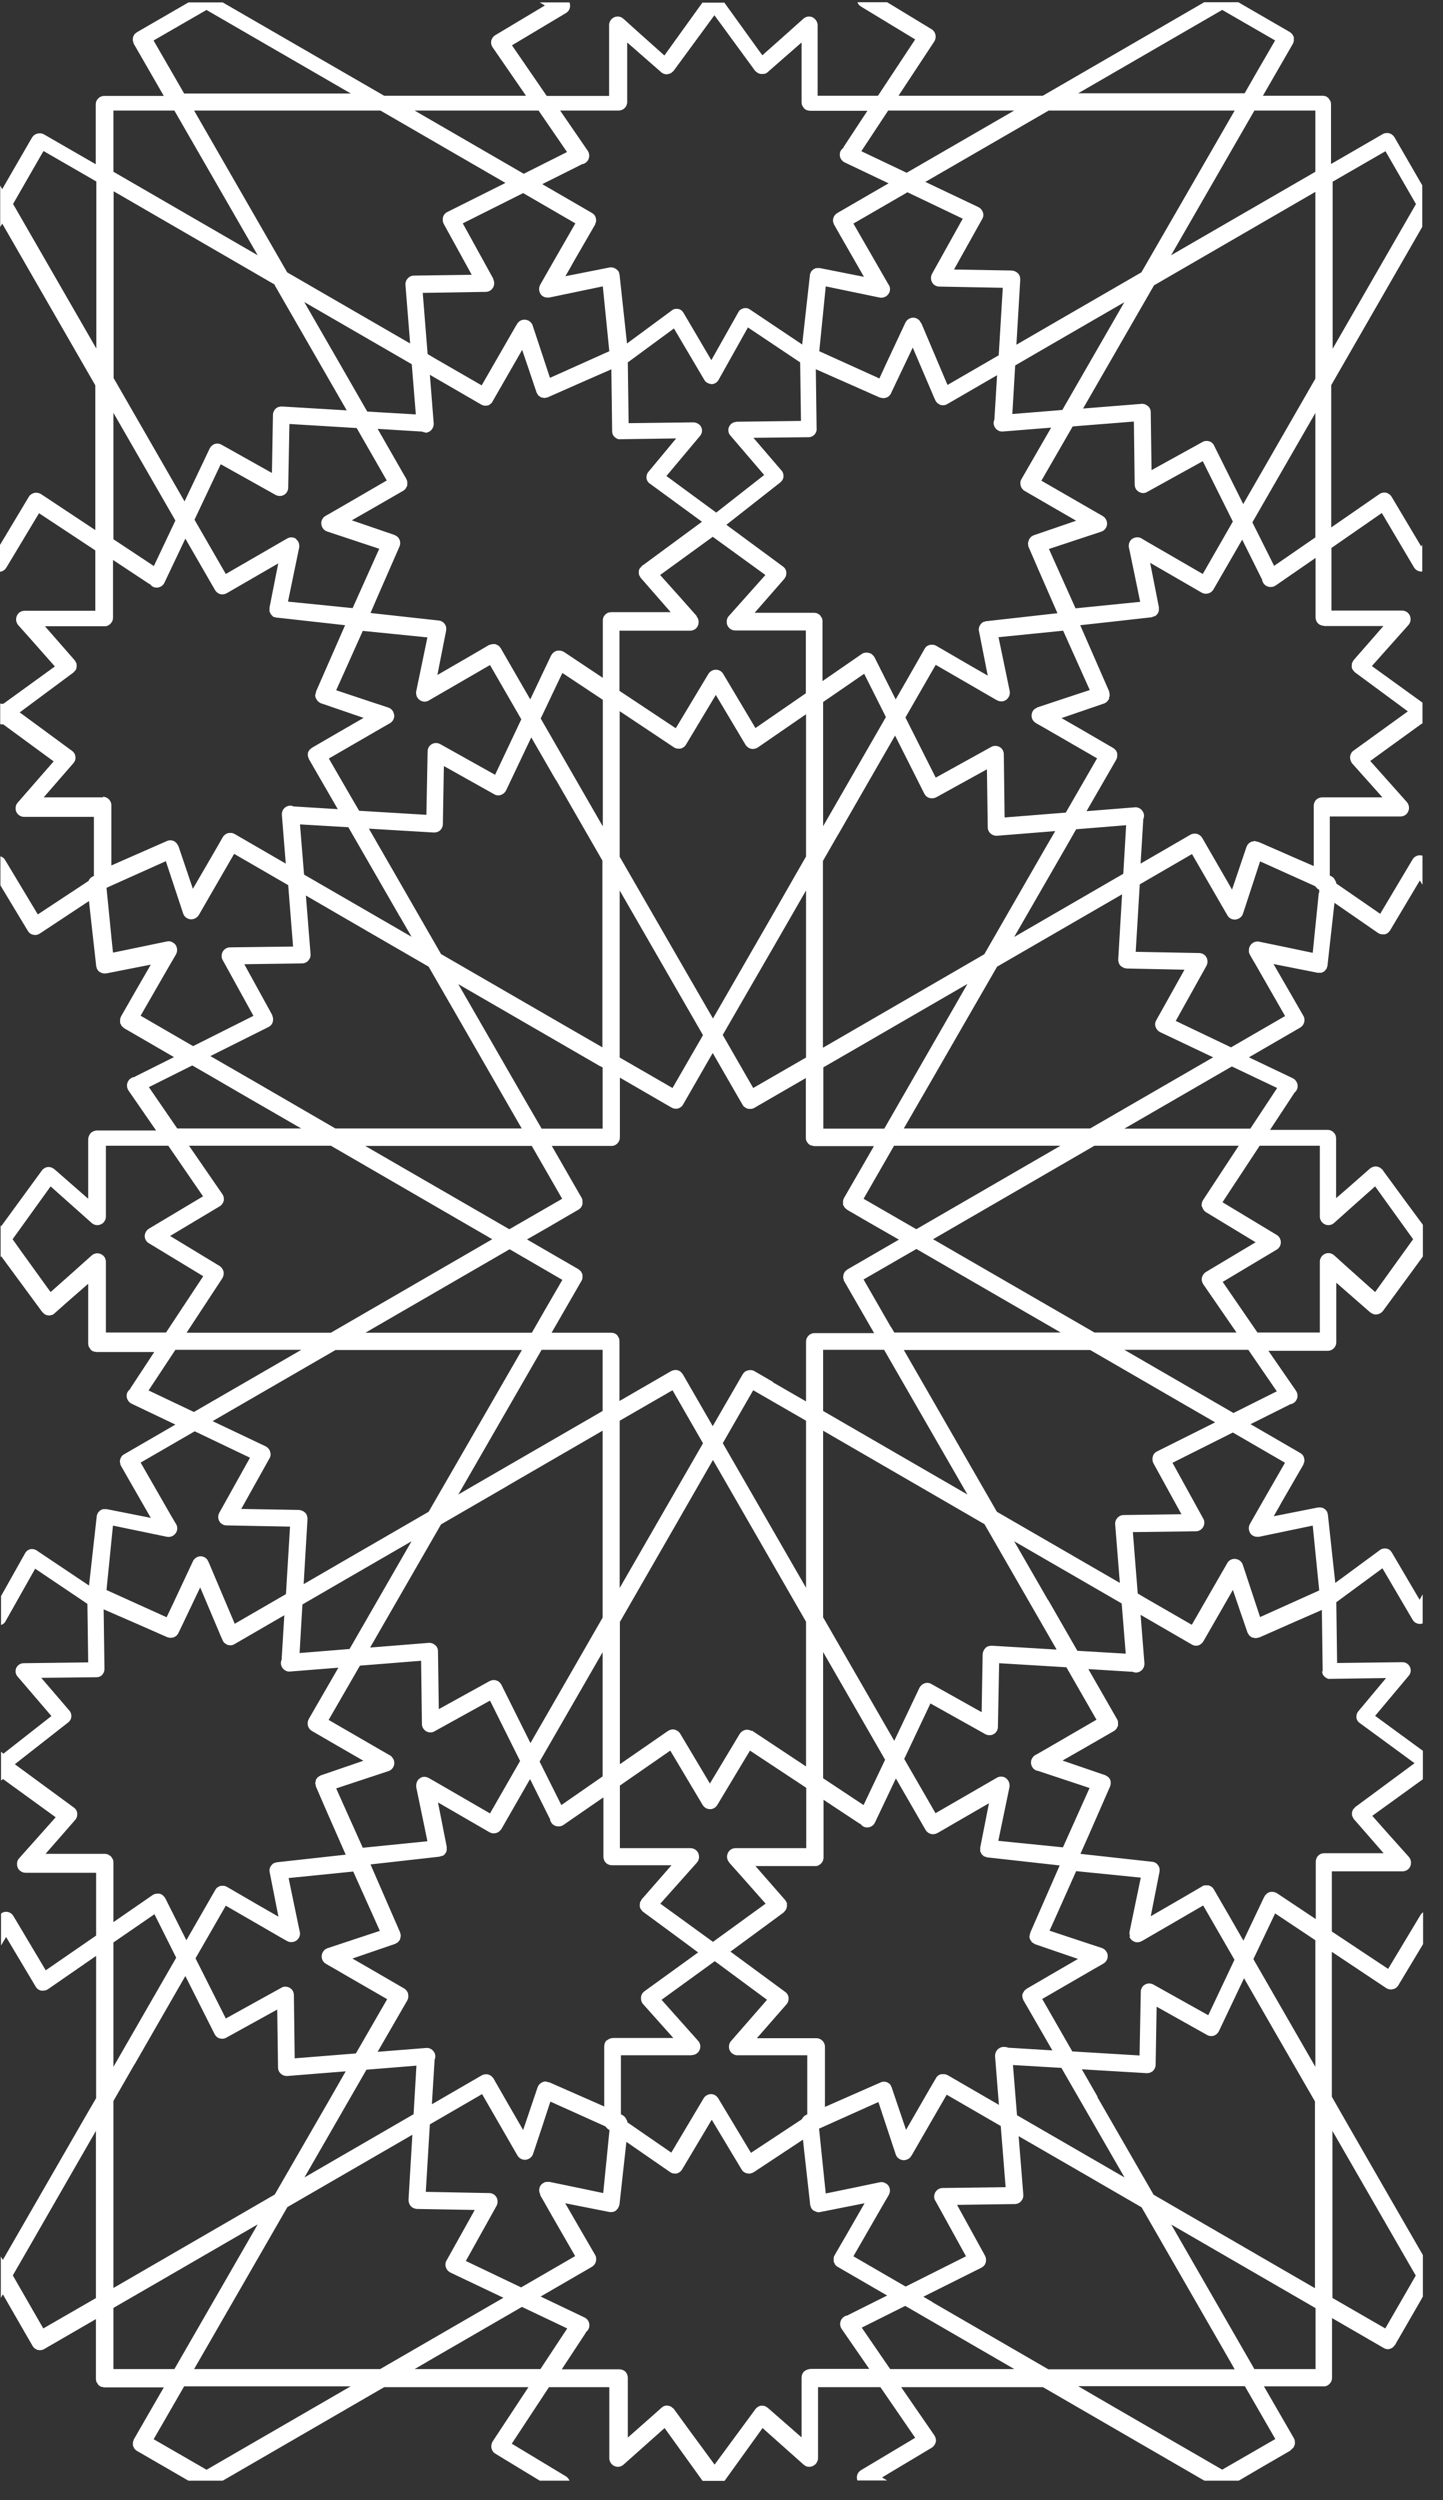 <svg width="71" height="123" viewBox="0 0 71 123" fill="none" xmlns="http://www.w3.org/2000/svg">
<rect x="0" y="0" width="71" height="123" fill="#333333" stroke="none"/>
<path d="M63.52 120.53C63.52 120.53 63.61 120.46 63.64 120.42C63.66 120.39 63.67 120.37 63.68 120.34C63.68 120.32 63.7 120.3 63.71 120.28C63.71 120.26 63.71 120.24 63.71 120.22C63.71 120.19 63.72 120.15 63.71 120.12C63.71 120.06 63.69 120.01 63.66 119.96L63.57 119.8L62.19 117.41H65.12C65.12 117.41 65.13 117.41 65.14 117.41C65.19 117.41 65.24 117.41 65.28 117.38C65.38 117.34 65.46 117.26 65.51 117.15C65.53 117.1 65.54 117.04 65.54 116.99V114.05L68.08 115.52C68.14 115.56 68.22 115.58 68.29 115.58C68.29 115.58 68.36 115.58 68.4 115.56C68.44 115.55 68.48 115.52 68.52 115.5C68.53 115.5 68.54 115.48 68.55 115.47C68.58 115.44 68.61 115.41 68.64 115.37L69.88 113.22L70.01 112.99V110.95L68.58 108.47L66.25 104.42L65.53 103.16V96.03L68.2 97.81C68.3 97.87 68.41 97.9 68.53 97.87C68.64 97.85 68.74 97.78 68.8 97.68L70.02 95.65V94.08C70.02 94.08 69.94 94.15 69.91 94.19L68.3 96.87L65.53 95.03V92.07H69.01C69.18 92.07 69.33 91.97 69.39 91.82C69.41 91.78 69.42 91.74 69.42 91.7C69.44 91.58 69.4 91.46 69.32 91.36L68.3 90.22L67.52 89.34L70.01 87.54V86.14L67.66 84.42L69.32 82.44C69.42 82.32 69.44 82.15 69.37 82.01C69.3 81.87 69.17 81.78 69 81.78L65.79 81.82L65.75 78.83L68.02 77.16L69.51 79.7C69.58 79.82 69.71 79.89 69.86 79.9C69.91 79.9 69.95 79.89 70 79.87V78.44L69.85 78.71L68.48 76.38C68.42 76.28 68.33 76.21 68.22 76.19C68.11 76.17 68 76.19 67.9 76.26L65.7 77.88L65.55 76.5L65.34 74.56V74.53C65.34 74.53 65.32 74.46 65.31 74.43C65.31 74.41 65.31 74.39 65.29 74.37C65.26 74.32 65.22 74.27 65.17 74.24C65.12 74.2 65.07 74.18 65.01 74.17C64.96 74.17 64.9 74.16 64.84 74.17L62.67 74.6L62.95 74.11L63.06 73.91L64.13 72.06C64.13 72.06 64.14 72.02 64.15 71.99C64.16 71.96 64.18 71.93 64.18 71.9C64.19 71.79 64.16 71.68 64.1 71.59C64.08 71.56 64.05 71.55 64.03 71.53C64.01 71.51 64 71.5 63.98 71.49L61.53 70.07L63.43 69.12C63.43 69.12 63.46 69.1 63.47 69.09C63.54 69.09 63.6 69.06 63.66 69.02C63.85 68.89 63.9 68.63 63.77 68.43L62.41 66.46H65.33C65.56 66.46 65.75 66.27 65.75 66.04C65.75 66.01 65.75 65.99 65.75 65.96V63.11L67.42 64.57C67.42 64.57 67.49 64.61 67.52 64.63C67.54 64.63 67.55 64.65 67.57 64.65C67.62 64.67 67.68 64.68 67.74 64.67C67.74 64.67 67.77 64.66 67.78 64.66C67.82 64.66 67.86 64.64 67.9 64.62C67.9 64.62 67.9 64.62 67.91 64.62C67.95 64.59 67.99 64.56 68.03 64.52L69.44 62.6L70.01 61.82V60.26L69.19 59.15L68.04 57.58V57.56H68.03C68.01 57.53 67.97 57.51 67.94 57.48C67.93 57.48 67.92 57.46 67.9 57.45C67.85 57.42 67.79 57.4 67.73 57.39C67.61 57.38 67.5 57.42 67.41 57.49L66.25 58.51L65.74 58.95V56.01C65.74 55.96 65.73 55.9 65.71 55.85C65.67 55.75 65.59 55.67 65.48 55.62C65.43 55.6 65.37 55.59 65.32 55.59H62.49L63.66 53.81C63.66 53.81 63.67 53.78 63.68 53.77C63.73 53.73 63.78 53.68 63.81 53.61C63.91 53.4 63.81 53.15 63.61 53.05L61.45 52.02L63.97 50.56C64.07 50.5 64.14 50.41 64.17 50.3C64.18 50.25 64.19 50.19 64.18 50.14C64.18 50.09 64.16 50.03 64.13 49.98L63.37 48.66L62.66 47.43L64.83 47.86C64.83 47.86 64.92 47.86 64.97 47.86C64.97 47.86 64.99 47.86 65 47.86C65.06 47.85 65.11 47.82 65.16 47.79C65.16 47.79 65.2 47.74 65.22 47.72C65.24 47.7 65.26 47.68 65.27 47.66C65.28 47.63 65.29 47.6 65.3 47.57C65.3 47.55 65.32 47.53 65.32 47.51V47.47L65.66 44.42L67.8 45.9C67.87 45.95 67.95 45.97 68.04 45.97C68.07 45.97 68.1 45.97 68.13 45.97C68.24 45.95 68.34 45.87 68.4 45.77L69.86 43.32L69.99 43.53V42.1C69.99 42.1 69.91 42.08 69.86 42.08C69.72 42.08 69.57 42.16 69.5 42.29L67.91 44.96L65.75 43.47C65.75 43.41 65.72 43.36 65.69 43.31C65.69 43.31 65.69 43.3 65.68 43.29C65.64 43.2 65.57 43.14 65.48 43.1L65.43 43.08V40.17H68.91C69.08 40.17 69.23 40.07 69.29 39.92C69.36 39.77 69.33 39.59 69.22 39.46L67.42 37.44L69.96 35.6C69.96 35.6 69.98 35.6 69.99 35.6V34.57L67.5 32.77L69.3 30.75C69.38 30.66 69.42 30.53 69.4 30.41C69.4 30.37 69.38 30.33 69.37 30.29C69.32 30.18 69.22 30.09 69.11 30.06C69.07 30.05 69.03 30.04 68.99 30.04H65.51V26.96L67.99 25.24L69.57 27.91C69.65 28.04 69.78 28.12 69.93 28.12C69.93 28.12 69.97 28.12 69.98 28.12V26.8L69.93 26.89L68.47 24.44C68.41 24.34 68.31 24.27 68.2 24.24C68.09 24.22 67.97 24.24 67.87 24.31L65.5 25.95V18.95L68.33 14.03L69.98 11.16V9.12L68.61 6.75C68.61 6.75 68.55 6.66 68.5 6.63C68.41 6.56 68.3 6.53 68.19 6.55C68.14 6.55 68.08 6.57 68.03 6.6L65.49 8.07V5.13C65.49 5.07 65.48 5.02 65.46 4.97C65.46 4.97 65.43 4.93 65.41 4.9C65.4 4.88 65.38 4.85 65.37 4.83C65.37 4.83 65.35 4.82 65.34 4.81C65.31 4.78 65.27 4.75 65.23 4.74C65.18 4.72 65.12 4.71 65.07 4.71H62.14L63.61 2.16C63.61 2.16 63.66 2.06 63.66 2C63.66 2 63.66 2 63.66 1.99C63.66 1.97 63.66 1.95 63.66 1.94C63.66 1.9 63.66 1.87 63.66 1.84C63.66 1.8 63.63 1.77 63.61 1.74C63.61 1.72 63.6 1.71 63.59 1.69C63.59 1.69 63.51 1.61 63.47 1.58L62.76 1.17L60.93 0.11H59.25L58.13 0.76L51.31 4.71H44.21L45.97 2.04C46.03 1.94 46.05 1.83 46.03 1.71C46 1.6 45.94 1.5 45.84 1.44L43.65 0.11H42.19C42.22 0.2 42.28 0.27 42.36 0.32L45.03 1.94L43.2 4.71H40.23V1.27V1.24C40.23 1.24 40.23 1.16 40.21 1.12C40.17 1 40.09 0.91 39.98 0.85C39.83 0.78 39.65 0.81 39.53 0.92L38.49 1.85L37.51 2.72L37.32 2.46L36.03 0.67L35.64 0.13H34.56L32.69 2.73L31.18 1.38L30.85 1.08L30.67 0.92C30.55 0.81 30.37 0.78 30.22 0.85C30.07 0.92 29.97 1.07 29.97 1.23V4.72H26.9L25.19 2.23L27.85 0.64C27.98 0.56 28.05 0.43 28.05 0.28C28.05 0.22 28.04 0.17 28.02 0.12H26.56L26.81 0.27L24.37 1.73C24.27 1.79 24.2 1.89 24.17 2C24.15 2.12 24.17 2.23 24.24 2.33L25.88 4.71H18.9L15.82 2.93L10.96 0.12H9.27L6.73 1.59C6.73 1.59 6.72 1.6 6.71 1.61C6.67 1.64 6.63 1.66 6.61 1.7C6.58 1.74 6.57 1.78 6.55 1.82C6.55 1.82 6.55 1.84 6.54 1.85C6.54 1.85 6.54 1.86 6.54 1.87C6.54 1.92 6.52 1.96 6.54 2.01C6.54 2.01 6.56 2.08 6.57 2.11C6.57 2.13 6.57 2.15 6.59 2.17L6.66 2.29L8.06 4.72H5.13C5.07 4.72 5.02 4.73 4.97 4.75C4.87 4.79 4.79 4.87 4.74 4.98C4.72 5.03 4.71 5.09 4.71 5.14V8.08L3.08 7.14L2.16 6.61C2.16 6.61 2.06 6.56 2 6.56C1.89 6.55 1.78 6.58 1.69 6.64C1.65 6.67 1.61 6.72 1.58 6.76L0.66 8.35L0.13 9.27L0.11 9.31L0.01 9.13V11.17L0.11 11L4.69 18.96V26.08L2.02 24.31C1.92 24.25 1.81 24.23 1.69 24.25C1.58 24.28 1.48 24.34 1.42 24.44L0 26.81V28.13C0.13 28.12 0.24 28.04 0.31 27.93L1.92 25.25L4.69 27.08V30.05H1.25H1.21C1.04 30.05 0.89 30.15 0.83 30.3C0.76 30.45 0.79 30.63 0.9 30.76L1.56 31.5L2.7 32.79L0.16 34.63C0.16 34.63 0.08 34.62 0.04 34.63L0.01 34.6V35.63C0.01 35.63 0.06 35.64 0.08 35.64C0.08 35.64 0.09 35.64 0.1 35.64C0.1 35.64 0.1 35.64 0.11 35.64C0.11 35.64 0.11 35.64 0.12 35.64C0.12 35.64 0.13 35.64 0.14 35.64C0.14 35.64 0.14 35.64 0.16 35.64L2.64 37.46L0.87 39.49C0.76 39.61 0.74 39.79 0.8 39.94C0.87 40.09 1.02 40.19 1.18 40.19H4.62V43.1L4.57 43.12C4.48 43.16 4.41 43.23 4.37 43.31C4.37 43.31 4.37 43.33 4.36 43.34L1.86 44.99L0.25 42.31C0.2 42.22 0.11 42.16 0.02 42.13V43.56L1.37 45.8C1.43 45.9 1.52 45.97 1.64 45.99C1.75 46.02 1.87 45.99 1.96 45.93L4.38 44.33L4.44 44.91L4.73 47.5V47.53C4.73 47.53 4.75 47.59 4.76 47.62C4.76 47.65 4.77 47.67 4.79 47.7C4.82 47.75 4.86 47.79 4.91 47.83C4.91 47.83 4.92 47.83 4.93 47.83C4.97 47.86 5.02 47.88 5.07 47.89C5.07 47.89 5.08 47.89 5.09 47.89C5.14 47.89 5.19 47.9 5.24 47.89L5.34 47.87L7.42 47.46L6.71 48.69L5.96 50C5.96 50 5.91 50.1 5.91 50.16C5.91 50.19 5.91 50.22 5.91 50.25C5.91 50.27 5.91 50.3 5.91 50.33C5.91 50.35 5.93 50.36 5.94 50.38C5.95 50.41 5.96 50.45 5.99 50.48C5.99 50.48 6.07 50.56 6.11 50.59L8.56 52.01L6.66 52.96C6.66 52.96 6.63 52.98 6.62 52.99C6.55 52.99 6.49 53.02 6.43 53.06C6.24 53.19 6.19 53.45 6.32 53.65L7.68 55.62H4.77C4.66 55.62 4.55 55.67 4.47 55.74C4.44 55.77 4.42 55.8 4.4 55.84C4.37 55.9 4.34 55.97 4.34 56.04V58.98L2.67 57.52C2.63 57.49 2.58 57.46 2.53 57.44C2.53 57.44 2.53 57.44 2.52 57.44C2.46 57.42 2.41 57.41 2.35 57.42C2.29 57.42 2.23 57.45 2.18 57.48C2.13 57.51 2.09 57.54 2.06 57.59L0.06 60.33L0.03 60.29V61.85L0.06 61.81L0.37 62.23L2.07 64.54C2.07 64.54 2.13 64.6 2.16 64.63C2.17 64.63 2.18 64.65 2.19 64.66C2.19 64.66 2.3 64.71 2.36 64.72C2.36 64.72 2.36 64.72 2.37 64.72C2.42 64.72 2.48 64.72 2.53 64.7C2.53 64.7 2.54 64.7 2.55 64.7C2.6 64.68 2.64 64.66 2.68 64.62L3.23 64.13L4.34 63.16V66.1C4.34 66.16 4.35 66.21 4.37 66.26C4.37 66.26 4.42 66.34 4.45 66.38C4.45 66.38 4.45 66.39 4.46 66.4C4.5 66.44 4.54 66.47 4.59 66.49C4.59 66.49 4.65 66.5 4.69 66.51C4.71 66.51 4.73 66.52 4.76 66.52H7.59L6.42 68.3C6.42 68.3 6.41 68.33 6.4 68.35C6.35 68.39 6.3 68.44 6.27 68.5C6.17 68.71 6.27 68.96 6.47 69.06L8.63 70.09L6.11 71.55C6.01 71.6 5.94 71.7 5.91 71.81C5.9 71.86 5.89 71.92 5.91 71.97C5.91 71.99 5.92 72 5.92 72.02C5.92 72.06 5.94 72.1 5.96 72.13L6.29 72.71L7.42 74.68L5.25 74.25C5.25 74.25 5.15 74.25 5.11 74.25C5.11 74.25 5.09 74.25 5.08 74.25C5.02 74.26 4.97 74.29 4.92 74.32C4.88 74.36 4.84 74.4 4.81 74.44C4.81 74.44 4.81 74.46 4.8 74.47C4.78 74.51 4.76 74.56 4.76 74.6L4.54 76.57L4.38 78.01L1.8 76.28C1.71 76.22 1.59 76.2 1.49 76.22C1.38 76.25 1.29 76.32 1.24 76.41L0.05 78.53V79.95C0.14 79.92 0.22 79.86 0.27 79.77L1.73 77.18L4.3 78.91L4.34 81.79L1.16 81.83C1.01 81.83 0.87 81.92 0.8 82.06C0.74 82.2 0.76 82.37 0.86 82.48L2.53 84.43L0.17 86.28L0.05 86.19V87.6L0.15 87.53L2.74 89.41L0.94 91.43C0.88 91.49 0.85 91.57 0.84 91.65C0.84 91.67 0.84 91.69 0.84 91.72C0.84 91.74 0.84 91.76 0.84 91.77C0.84 91.77 0.86 91.85 0.87 91.89C0.94 92.04 1.09 92.14 1.25 92.14H4.73V95.23L2.25 96.94L0.66 94.27C0.58 94.14 0.45 94.06 0.3 94.06C0.21 94.06 0.12 94.09 0.05 94.15V95.72L0.3 95.3L1.76 97.75C1.82 97.85 1.92 97.92 2.03 97.94C2.06 97.94 2.09 97.94 2.12 97.94C2.2 97.94 2.29 97.92 2.36 97.87L4.73 96.23V103.23L4.31 103.95L0.14 111.19L0.04 111.02V113.06L0.14 112.88L1.4 115.07L1.61 115.43C1.61 115.43 1.65 115.49 1.68 115.52C1.68 115.52 1.7 115.53 1.71 115.54C1.71 115.54 1.73 115.55 1.74 115.56C1.78 115.59 1.82 115.61 1.87 115.62C1.87 115.62 1.94 115.63 1.97 115.63C1.97 115.63 2.04 115.63 2.08 115.61C2.12 115.61 2.15 115.59 2.18 115.57L3.77 114.65L4.72 114.1V116.12V117.04C4.72 117.1 4.73 117.15 4.75 117.2C4.75 117.2 4.79 117.26 4.81 117.29C4.82 117.31 4.83 117.33 4.84 117.34C4.84 117.34 4.92 117.41 4.97 117.43C4.98 117.43 4.99 117.43 5.01 117.43C5.05 117.44 5.09 117.46 5.13 117.46H8.06L7.05 119.21L6.59 120.01C6.59 120.01 6.55 120.11 6.54 120.17C6.54 120.19 6.54 120.21 6.54 120.23C6.54 120.26 6.54 120.29 6.54 120.32C6.54 120.34 6.56 120.36 6.57 120.38C6.58 120.41 6.59 120.44 6.61 120.47C6.61 120.47 6.68 120.55 6.73 120.58L8.2 121.43L9.27 122.05H10.96L18.9 117.45H26L24.24 120.12C24.18 120.22 24.16 120.34 24.18 120.45C24.21 120.56 24.27 120.66 24.37 120.72L26.56 122.05H28.02C27.99 121.97 27.93 121.89 27.85 121.84L25.18 120.23L27.01 117.45H29.98V120.94C29.98 121.11 30.08 121.26 30.23 121.33C30.38 121.4 30.56 121.37 30.68 121.26L31.87 120.2L32.7 119.46L34.57 122.06H35.65L37.52 119.46L39.54 121.26C39.54 121.26 39.61 121.31 39.64 121.33C39.75 121.38 39.88 121.38 39.99 121.33C39.99 121.33 40.04 121.3 40.07 121.28C40.07 121.28 40.09 121.28 40.1 121.26C40.19 121.18 40.25 121.06 40.25 120.94V117.45H43.32L45.03 119.94L42.37 121.53C42.24 121.61 42.16 121.74 42.16 121.89C42.16 121.94 42.17 122 42.19 122.04H43.65L43.4 121.89L45.84 120.43C45.94 120.37 46.01 120.27 46.04 120.16C46.07 120.05 46.04 119.93 45.98 119.83L44.34 117.45H51.32L59.26 122.05H60.95L61.99 121.44L63.49 120.57L63.52 120.53ZM65.57 8.94L68.17 7.44L69.67 10.04L65.57 17.16V8.94ZM4.73 113.06L2.13 114.56L0.63 111.95L1.57 110.32L3.19 107.5L4.72 104.84V113.06H4.73ZM64.72 116.56H61.72L60.88 115.1L57.63 109.45L64.73 113.56V116.57L64.72 116.56ZM46.02 108.27L47.53 111.01L44.56 112.5L41.99 111.01L43.44 108.49L43.71 108.03L43.73 107.99C43.81 107.85 43.81 107.67 43.71 107.53C43.68 107.5 43.66 107.47 43.62 107.44C43.62 107.44 43.62 107.44 43.61 107.44C43.58 107.42 43.55 107.4 43.52 107.39C43.45 107.36 43.36 107.35 43.28 107.37L41.94 107.65L40.63 107.92L40.49 106.58L40.3 104.73L43.22 103.42L44.07 105.99C44.12 106.15 44.26 106.26 44.43 106.28C44.56 106.29 44.69 106.24 44.78 106.15C44.8 106.13 44.82 106.1 44.84 106.07L44.86 106.04L45.39 105.12L46.58 103.06L49.24 104.6L49.48 107.61L46.38 107.65C46.23 107.65 46.1 107.73 46.02 107.86C45.95 107.99 45.94 108.15 46.02 108.28V108.27ZM49.35 100.71C49.12 100.73 48.95 100.93 48.96 101.17L49.15 103.56L47.51 102.61L46.63 102.1C46.63 102.1 46.53 102.05 46.47 102.05C46.42 102.05 46.36 102.05 46.3 102.05C46.19 102.08 46.1 102.15 46.05 102.25L45.75 102.76L44.58 104.79L43.92 102.84L43.87 102.69C43.87 102.69 43.83 102.62 43.82 102.59C43.81 102.57 43.8 102.55 43.79 102.54C43.79 102.54 43.79 102.54 43.78 102.54C43.74 102.5 43.7 102.47 43.65 102.45C43.61 102.43 43.56 102.43 43.52 102.42C43.51 102.42 43.5 102.42 43.49 102.42C43.43 102.42 43.37 102.43 43.32 102.46L40.59 103.66V100.7C40.59 100.47 40.4 100.28 40.17 100.28H37.24L38.7 98.61C38.78 98.52 38.81 98.4 38.8 98.29C38.79 98.17 38.73 98.07 38.63 98L35.94 96.02L36.96 95.27L38.55 94.1C38.55 94.1 38.62 94.03 38.65 93.98C38.65 93.98 38.65 93.98 38.66 93.97C38.69 93.92 38.71 93.86 38.72 93.8C38.72 93.8 38.72 93.75 38.72 93.73C38.72 93.7 38.72 93.66 38.72 93.63C38.72 93.62 38.71 93.61 38.7 93.6C38.68 93.56 38.66 93.52 38.63 93.48L37.17 91.81H40.1C40.1 91.81 40.12 91.81 40.13 91.81C40.17 91.81 40.22 91.81 40.26 91.78C40.36 91.74 40.44 91.66 40.49 91.55C40.51 91.5 40.52 91.44 40.52 91.39V88.55L42.29 89.72C42.29 89.72 42.32 89.73 42.34 89.74C42.38 89.79 42.43 89.84 42.49 89.87C42.55 89.9 42.61 89.91 42.67 89.91C42.83 89.91 42.98 89.82 43.05 89.67L44.08 87.5L45.54 90.03C45.6 90.13 45.69 90.2 45.8 90.23C45.91 90.26 46.02 90.24 46.12 90.19L48.66 88.72L48.23 90.9C48.23 90.9 48.23 90.98 48.23 91.01C48.23 91.03 48.23 91.05 48.23 91.07C48.23 91.11 48.26 91.15 48.28 91.18C48.28 91.2 48.29 91.21 48.3 91.23C48.3 91.23 48.34 91.26 48.36 91.28C48.38 91.3 48.4 91.33 48.43 91.34C48.43 91.34 48.44 91.34 48.45 91.34C48.47 91.35 48.5 91.36 48.53 91.37C48.55 91.37 48.57 91.39 48.6 91.39H48.64L52.14 91.78L50.7 95.07V95.1H50.69C50.68 95.13 50.68 95.16 50.67 95.19C50.67 95.22 50.65 95.24 50.65 95.26C50.65 95.32 50.66 95.38 50.69 95.43C50.69 95.43 50.72 95.47 50.73 95.49C50.75 95.52 50.76 95.55 50.79 95.57C50.79 95.57 50.82 95.59 50.84 95.6C50.87 95.62 50.9 95.64 50.94 95.66L53.04 96.38L51.71 97.15L50.51 97.85C50.51 97.85 50.42 97.92 50.39 97.96C50.39 97.96 50.37 98.01 50.35 98.03C50.34 98.05 50.32 98.08 50.31 98.1C50.31 98.1 50.31 98.1 50.31 98.11C50.3 98.16 50.29 98.21 50.31 98.26C50.31 98.31 50.34 98.37 50.36 98.42L51.78 100.88L49.66 100.75C49.66 100.75 49.63 100.75 49.61 100.75C49.55 100.72 49.48 100.71 49.41 100.71H49.35ZM26.57 107.98L26.59 108.02L26.78 108.35L27.2 109.09L28.3 111L25.64 112.54L22.92 111.24L24.43 108.53C24.5 108.4 24.5 108.24 24.43 108.11C24.36 107.98 24.22 107.9 24.07 107.9L20.95 107.84L21.15 104.52L23.72 103.03L25.46 106.05C25.54 106.19 25.7 106.28 25.87 106.26C26.03 106.24 26.18 106.13 26.23 105.97L26.66 104.68L27.08 103.4L29.79 104.62C29.79 104.62 29.86 104.71 29.91 104.75L29.99 104.8L29.68 107.9L28.54 107.66L27.04 107.35C27.04 107.35 27.01 107.35 26.99 107.35C26.96 107.35 26.94 107.35 26.91 107.35C26.89 107.35 26.87 107.35 26.85 107.36C26.83 107.36 26.81 107.36 26.8 107.37C26.79 107.37 26.77 107.39 26.76 107.39C26.7 107.42 26.65 107.46 26.61 107.51C26.56 107.58 26.53 107.66 26.53 107.74C26.53 107.82 26.54 107.9 26.59 107.97L26.57 107.98ZM29.85 100.38C29.77 100.46 29.73 100.57 29.73 100.68V103.64L29.21 103.41L27.03 102.45H27.01C26.98 102.44 26.95 102.44 26.93 102.43C26.9 102.43 26.88 102.41 26.85 102.41C26.79 102.41 26.73 102.42 26.68 102.45C26.57 102.5 26.49 102.59 26.45 102.7L25.74 104.8L25.36 104.14L25.1 103.69L24.28 102.26C24.28 102.26 24.21 102.17 24.17 102.14C24.08 102.07 23.97 102.04 23.86 102.06C23.81 102.06 23.75 102.08 23.7 102.11L21.25 103.53L21.38 101.4C21.38 101.4 21.38 101.36 21.38 101.35C21.41 101.29 21.42 101.22 21.42 101.15C21.4 100.92 21.2 100.74 20.97 100.76L18.58 100.95L20.04 98.42C20.04 98.42 20.09 98.32 20.09 98.26C20.09 98.21 20.09 98.15 20.08 98.09C20.05 97.98 19.98 97.89 19.88 97.83L18.19 96.85L17.34 96.36L19.44 95.64C19.44 95.64 19.52 95.6 19.56 95.57C19.56 95.57 19.58 95.56 19.59 95.55C19.59 95.55 19.6 95.53 19.61 95.52C19.64 95.49 19.67 95.45 19.69 95.41C19.69 95.41 19.69 95.36 19.7 95.34C19.7 95.31 19.72 95.27 19.72 95.24C19.72 95.21 19.71 95.18 19.7 95.15C19.7 95.12 19.7 95.09 19.68 95.07V95.06L18.23 91.73L19.3 91.61L21.61 91.35C21.61 91.35 21.7 91.33 21.75 91.31C21.75 91.31 21.77 91.31 21.78 91.31C21.83 91.28 21.88 91.24 21.91 91.19C21.95 91.14 21.97 91.09 21.98 91.03C21.98 91.01 21.98 90.98 21.98 90.96C21.98 90.93 21.98 90.9 21.98 90.86L21.55 88.68L22.38 89.16L24.09 90.15C24.09 90.15 24.19 90.2 24.25 90.2C24.36 90.21 24.47 90.18 24.56 90.11C24.56 90.11 24.64 90.04 24.67 89.99L26.08 87.53L27.03 89.44C27.03 89.44 27.05 89.47 27.06 89.49C27.06 89.55 27.09 89.62 27.13 89.68C27.21 89.8 27.34 89.86 27.48 89.86C27.56 89.86 27.65 89.84 27.72 89.79L29.69 88.43V91.35C29.69 91.46 29.73 91.57 29.81 91.65C29.89 91.73 30 91.77 30.11 91.77H33.04L31.59 93.43H31.58V93.44C31.56 93.47 31.55 93.5 31.53 93.53C31.52 93.55 31.5 93.57 31.49 93.59C31.49 93.59 31.49 93.62 31.49 93.63C31.49 93.67 31.47 93.72 31.48 93.76C31.48 93.76 31.48 93.78 31.48 93.79C31.48 93.84 31.5 93.89 31.53 93.93C31.53 93.93 31.55 93.95 31.56 93.97C31.58 94 31.61 94.04 31.64 94.06L33.65 95.54L34.35 96.06L31.71 97.97C31.61 98.04 31.55 98.15 31.54 98.27C31.53 98.39 31.56 98.51 31.64 98.6L33.13 100.27H30.17C30.06 100.27 29.95 100.31 29.87 100.39L29.85 100.38ZM6.62 101.57L9.12 97.22L10.56 100.08C10.61 100.18 10.7 100.26 10.81 100.29C10.92 100.32 11.04 100.31 11.14 100.25L13.64 98.87L13.68 101.72C13.68 101.84 13.73 101.95 13.82 102.03C13.9 102.1 14 102.14 14.1 102.14C14.11 102.14 14.12 102.14 14.13 102.14L17.01 101.91L16.22 103.29L13.52 107.97L5.58 112.57V110.27V103.37L6.62 101.56V101.57ZM5.58 101.69V95.57L7.6 94.18L8.67 96.32L5.58 101.69ZM14.75 95.05L14.38 93.27L14.2 92.4L17.38 92.08L18.22 93.95L18.69 95L17.84 95.28L16.12 95.85C16.04 95.88 15.97 95.92 15.92 95.99C15.87 96.05 15.84 96.13 15.83 96.21C15.81 96.37 15.89 96.54 16.04 96.62L16.07 96.64L16.56 96.92L16.97 97.16L19.05 98.36L17.51 101.03L14.5 101.27L14.46 98.16C14.46 98.01 14.38 97.87 14.25 97.8C14.12 97.73 13.96 97.72 13.84 97.8L11.11 99.31L9.62 96.35L11.11 93.76L13.79 95.31L14.09 95.48L14.13 95.5C14.2 95.54 14.28 95.56 14.36 95.55C14.44 95.55 14.52 95.52 14.59 95.47C14.72 95.37 14.79 95.21 14.75 95.04V95.05ZM19.3 86.47C19.3 86.47 19.29 86.45 19.28 86.44C19.25 86.41 19.22 86.38 19.18 86.36L18.76 86.12L16.17 84.62L17.71 81.95L20.72 81.71L20.76 84.82C20.76 84.97 20.84 85.1 20.97 85.18C21.1 85.25 21.25 85.26 21.38 85.18L24.11 83.67L25.59 86.64L24.11 89.22L21.38 87.64L21.13 87.5L21.1 87.48C21.03 87.44 20.95 87.42 20.87 87.42C20.79 87.42 20.71 87.45 20.65 87.5C20.55 87.57 20.49 87.69 20.48 87.81C20.48 87.85 20.48 87.89 20.48 87.93L20.87 89.81L21.03 90.59L17.85 90.91L16.54 87.99L19.11 87.14C19.27 87.09 19.38 86.95 19.4 86.78C19.41 86.67 19.38 86.57 19.31 86.48L19.3 86.47ZM13.29 71.41C13.25 71.3 13.17 71.21 13.07 71.16L10.46 69.92L16.51 66.42H25.68L22.7 71.59L21.09 74.38L17.27 76.59L14.94 77.94L15.13 74.74C15.13 74.63 15.1 74.51 15.02 74.43C14.94 74.35 14.83 74.3 14.72 74.29L11.87 74.24L13.26 71.75C13.32 71.65 13.33 71.53 13.29 71.42V71.41ZM11 62.56C10.97 62.45 10.9 62.35 10.81 62.29L8.37 60.81L10.81 59.35C10.91 59.29 10.98 59.19 11.01 59.08C11.03 58.97 11.01 58.85 10.94 58.75L9.3 56.37H16.28L24.22 60.97L23.1 61.62L16.28 65.57H9.18L10.94 62.89C11 62.79 11.02 62.68 11 62.56ZM13.4 49.95L12.02 47.44L14.86 47.4C14.98 47.4 15.09 47.35 15.17 47.26C15.25 47.17 15.29 47.06 15.28 46.94L15.05 44.06L18.29 45.94L21.09 47.56L22.87 50.65L25.41 55.07L25.67 55.52H16.5L12.45 53.17L10.42 52L10.35 51.96L13.21 50.53C13.31 50.48 13.39 50.39 13.42 50.28C13.45 50.17 13.44 50.05 13.39 49.95H13.4ZM19.39 35.17C19.37 35 19.26 34.86 19.1 34.81L18.28 34.54L16.54 33.96L16.77 33.45L17.85 31.04L21.03 31.36L20.48 34.01C20.46 34.09 20.48 34.17 20.5 34.25C20.53 34.32 20.58 34.39 20.65 34.44C20.78 34.54 20.96 34.55 21.11 34.46L21.14 34.44L21.9 34L24.11 32.72L25.65 35.39L24.36 38.12L21.66 36.61C21.53 36.54 21.37 36.54 21.25 36.61C21.12 36.68 21.04 36.82 21.04 36.97L20.98 40.09L17.67 39.89L17.29 39.24L16.18 37.32L18.58 35.93L19.19 35.58C19.33 35.5 19.41 35.34 19.4 35.17H19.39ZM14.58 26.52C14.45 26.42 14.27 26.41 14.12 26.5L11.11 28.24L9.57 25.57L10.86 22.84L13.56 24.35C13.69 24.42 13.85 24.42 13.97 24.35C14.1 24.28 14.18 24.14 14.18 23.99L14.24 20.86L17.55 21.06L19.03 23.64L16.79 24.94L16.2 25.28L16.02 25.38C15.88 25.46 15.79 25.62 15.81 25.79C15.83 25.96 15.94 26.1 16.1 26.15L16.61 26.32L18.66 27L17.35 29.92L14.17 29.6L14.72 26.94C14.72 26.94 14.73 26.86 14.72 26.82C14.72 26.7 14.65 26.59 14.55 26.51L14.58 26.52ZM24.28 13.73L22.77 10.99L25.74 9.5L28.31 10.99L27.23 12.87L26.83 13.57L26.58 14.01C26.5 14.16 26.51 14.33 26.6 14.47C26.67 14.57 26.78 14.63 26.9 14.64C26.94 14.64 26.98 14.64 27.02 14.64L28.65 14.3L29.66 14.09L29.98 17.28L27.06 18.59L26.21 16.02C26.16 15.86 26.02 15.75 25.85 15.73C25.69 15.71 25.53 15.79 25.44 15.94L25.42 15.98L25.38 16.04L23.7 18.96L21.41 17.64L21.04 17.42L20.8 14.41L23.9 14.36C24.05 14.36 24.18 14.28 24.26 14.15C24.33 14.02 24.34 13.86 24.26 13.73H24.28ZM20.92 21.29C20.92 21.29 20.94 21.29 20.95 21.29C21.18 21.27 21.35 21.07 21.34 20.83L21.15 18.44L23.67 19.9C23.73 19.94 23.81 19.96 23.88 19.96C23.92 19.96 23.95 19.96 23.99 19.95C23.99 19.95 23.99 19.95 24 19.95C24.04 19.94 24.08 19.92 24.11 19.89C24.12 19.89 24.13 19.87 24.15 19.86C24.17 19.84 24.19 19.83 24.2 19.81C24.21 19.8 24.22 19.78 24.23 19.77C24.23 19.77 24.23 19.77 24.23 19.76L25.62 17.34L25.69 17.21L25.98 18.06L26.4 19.31C26.4 19.31 26.44 19.39 26.47 19.42C26.47 19.42 26.48 19.45 26.49 19.46C26.49 19.46 26.51 19.47 26.52 19.48C26.55 19.5 26.57 19.52 26.61 19.54C26.61 19.54 26.63 19.55 26.63 19.56C26.63 19.56 26.66 19.56 26.68 19.56C26.71 19.56 26.75 19.58 26.78 19.58C26.78 19.58 26.79 19.58 26.8 19.58C26.83 19.58 26.85 19.57 26.88 19.56C26.91 19.56 26.94 19.56 26.97 19.54L26.99 19.53L28.78 18.74L30.08 18.17L30.12 21.22C30.12 21.33 30.16 21.43 30.24 21.5C30.32 21.57 30.42 21.63 30.52 21.61L33.27 21.57L31.9 23.22C31.83 23.3 31.8 23.41 31.81 23.52C31.82 23.63 31.88 23.73 31.97 23.79L34.54 25.67L31.62 27.82H31.6V27.83C31.6 27.83 31.55 27.89 31.52 27.92C31.51 27.94 31.49 27.95 31.48 27.96C31.45 28.01 31.43 28.07 31.43 28.13C31.43 28.19 31.43 28.25 31.45 28.3C31.45 28.31 31.46 28.32 31.47 28.33C31.49 28.37 31.51 28.41 31.54 28.45L31.64 28.56L33 30.12H30.07C30.01 30.12 29.96 30.13 29.91 30.15C29.86 30.17 29.82 30.2 29.78 30.24C29.74 30.28 29.71 30.32 29.69 30.37C29.67 30.42 29.66 30.48 29.66 30.53V33.35L27.74 32.07C27.74 32.07 27.72 32.07 27.71 32.06C27.71 32.06 27.7 32.05 27.69 32.04C27.67 32.04 27.66 32.04 27.64 32.03C27.61 32.03 27.59 32.01 27.56 32.01C27.53 32.01 27.51 32.01 27.48 32.01C27.45 32.01 27.43 32.01 27.4 32.02C27.37 32.02 27.35 32.04 27.32 32.05C27.3 32.06 27.27 32.07 27.25 32.09C27.23 32.11 27.21 32.13 27.19 32.15C27.18 32.16 27.16 32.17 27.15 32.19C27.15 32.19 27.15 32.21 27.14 32.22C27.14 32.22 27.13 32.24 27.12 32.24L26.09 34.41L24.63 31.88C24.63 31.88 24.56 31.79 24.52 31.76C24.52 31.76 24.5 31.76 24.49 31.75C24.45 31.73 24.41 31.7 24.37 31.69C24.34 31.69 24.32 31.69 24.29 31.69C24.26 31.69 24.24 31.69 24.21 31.69C24.21 31.69 24.17 31.7 24.15 31.71C24.12 31.71 24.08 31.73 24.05 31.74L23.3 32.18L21.52 33.21L21.95 31.03C21.97 30.91 21.95 30.79 21.88 30.7C21.81 30.6 21.7 30.54 21.59 30.53L18.23 30.16L18.61 29.28L19.66 26.88C19.66 26.88 19.69 26.79 19.69 26.74C19.69 26.74 19.69 26.72 19.69 26.71C19.69 26.65 19.68 26.59 19.65 26.54C19.63 26.49 19.59 26.44 19.55 26.4C19.55 26.4 19.55 26.4 19.54 26.4C19.5 26.37 19.46 26.34 19.41 26.32L17.31 25.6L18.27 25.05L19.85 24.14C19.85 24.14 19.94 24.07 19.97 24.03C19.97 24.03 19.97 24.01 19.98 24C20 23.96 20.03 23.92 20.04 23.88C20.04 23.85 20.04 23.81 20.04 23.78C20.04 23.76 20.04 23.74 20.04 23.72C20.04 23.66 20.01 23.61 19.99 23.56L18.58 21.1L20.7 21.23C20.7 21.23 20.73 21.23 20.75 21.23C20.8 21.25 20.86 21.27 20.92 21.27V21.29ZM40.17 18.18L41.96 18.97L43.29 19.56H43.3C43.3 19.56 43.37 19.58 43.41 19.58C43.43 19.58 43.44 19.59 43.46 19.59C43.57 19.59 43.67 19.55 43.75 19.48C43.76 19.47 43.77 19.45 43.78 19.44C43.8 19.41 43.83 19.39 43.84 19.35L44.02 18.97L44.91 17.1L45.96 19.56L46.02 19.69C46.04 19.74 46.08 19.79 46.12 19.83C46.14 19.85 46.17 19.86 46.2 19.88C46.22 19.89 46.24 19.92 46.27 19.92C46.31 19.93 46.36 19.94 46.4 19.94C46.47 19.94 46.54 19.92 46.61 19.88L49.06 18.46L48.93 20.59C48.93 20.59 48.93 20.63 48.93 20.64C48.9 20.7 48.89 20.76 48.89 20.84C48.91 21.07 49.11 21.25 49.34 21.23L51.72 21.04L50.26 23.57C50.2 23.67 50.19 23.78 50.22 23.89C50.23 23.94 50.26 24 50.29 24.04C50.32 24.08 50.36 24.12 50.41 24.15L51.6 24.84L52.95 25.62L50.85 26.34C50.85 26.34 50.82 26.36 50.8 26.37C50.78 26.37 50.77 26.39 50.75 26.4C50.74 26.41 50.72 26.42 50.71 26.43C50.71 26.43 50.71 26.43 50.71 26.44C50.67 26.48 50.64 26.52 50.62 26.57C50.62 26.57 50.62 26.62 50.6 26.64C50.6 26.67 50.58 26.7 50.58 26.74C50.58 26.74 50.59 26.79 50.59 26.81C50.59 26.84 50.59 26.88 50.61 26.91L51.09 28.02L52.03 30.17L48.56 30.56H48.53C48.5 30.56 48.47 30.58 48.44 30.59C48.42 30.59 48.39 30.59 48.37 30.61C48.32 30.64 48.27 30.68 48.24 30.73C48.17 30.82 48.14 30.95 48.17 31.06L48.6 33.24L47.54 32.63L46.06 31.77C46.06 31.77 45.96 31.72 45.9 31.72C45.85 31.72 45.79 31.72 45.74 31.73C45.63 31.76 45.54 31.83 45.49 31.93L44.64 33.42L44.07 34.41L43.03 32.34C43.03 32.34 43.02 32.33 43.01 32.32C43.01 32.32 43.01 32.3 43 32.29C42.99 32.28 42.97 32.26 42.96 32.25C42.94 32.23 42.92 32.21 42.9 32.19C42.88 32.17 42.86 32.16 42.83 32.15C42.81 32.14 42.78 32.13 42.75 32.12C42.72 32.12 42.7 32.12 42.67 32.11C42.64 32.11 42.62 32.11 42.59 32.11C42.56 32.11 42.54 32.12 42.51 32.13C42.49 32.13 42.47 32.13 42.46 32.14C42.46 32.14 42.45 32.15 42.44 32.16C42.44 32.16 42.42 32.16 42.41 32.17L40.47 33.51V30.58C40.47 30.58 40.47 30.57 40.47 30.56C40.47 30.51 40.46 30.46 40.44 30.41C40.43 30.38 40.4 30.35 40.38 30.32C40.37 30.3 40.36 30.28 40.35 30.27C40.32 30.24 40.29 30.22 40.26 30.21C40.25 30.21 40.24 30.19 40.22 30.18C40.17 30.16 40.11 30.15 40.06 30.15H37.13L38.59 28.48C38.59 28.48 38.66 28.38 38.67 28.33C38.69 28.27 38.69 28.22 38.69 28.16C38.68 28.04 38.62 27.94 38.52 27.87L35.74 25.82L38.4 23.73C38.48 23.66 38.54 23.57 38.55 23.46C38.56 23.35 38.53 23.24 38.46 23.16L37.07 21.54L39.79 21.51C39.9 21.51 40 21.46 40.07 21.39C40.14 21.31 40.19 21.21 40.18 21.1L40.14 18.16L40.17 18.18ZM43.73 14.02L43.51 13.64L41.99 11L44.65 9.46L47.37 10.76L45.86 13.47C45.79 13.6 45.79 13.76 45.86 13.89C45.93 14.02 46.07 14.1 46.22 14.1L49.34 14.16L49.14 17.48L46.62 18.94L45.34 15.92C45.34 15.92 45.33 15.9 45.32 15.89C45.32 15.89 45.3 15.86 45.29 15.85C45.29 15.85 45.28 15.83 45.27 15.82C45.27 15.81 45.26 15.79 45.25 15.78C45.17 15.69 45.06 15.63 44.93 15.63C44.77 15.63 44.62 15.73 44.55 15.87L43.59 17.92L43.31 18.53L43.27 18.62L40.31 17.28L40.63 14.09L43.28 14.64C43.44 14.67 43.61 14.61 43.71 14.47C43.81 14.34 43.82 14.16 43.73 14.01V14.02ZM55.55 26.95L55.94 28.83L56.1 29.61L52.92 29.93L51.61 27.01L54.18 26.16C54.34 26.11 54.45 25.97 54.47 25.8C54.48 25.69 54.45 25.59 54.38 25.5C54.38 25.5 54.37 25.48 54.36 25.47C54.33 25.44 54.3 25.42 54.26 25.39L53.84 25.15L51.24 23.65L52.78 20.98L55.79 20.74L55.83 23.84C55.83 23.99 55.91 24.13 56.04 24.2C56.17 24.28 56.32 24.28 56.45 24.2L59.18 22.69L60.66 25.66L59.18 28.24L56.45 26.66L56.2 26.51L56.17 26.49C56.03 26.41 55.85 26.42 55.71 26.51C55.61 26.58 55.55 26.69 55.54 26.82C55.54 26.86 55.54 26.9 55.54 26.94L55.55 26.95ZM50.97 35.58L51.01 35.6L51.33 35.78L52.04 36.19L53.98 37.31L52.44 39.98L49.43 40.22L49.39 37.11C49.39 36.96 49.31 36.82 49.18 36.75C49.05 36.68 48.89 36.68 48.77 36.75L46.04 38.26L44.55 35.3L46.04 32.71L49.01 34.43L49.05 34.45C49.12 34.49 49.2 34.51 49.28 34.51C49.36 34.51 49.44 34.48 49.51 34.43C49.64 34.33 49.71 34.17 49.68 34L49.37 32.5L49.13 31.35L52.31 31.03L53.62 33.95L52.77 34.23L51.05 34.8C51.05 34.8 51.02 34.82 51 34.83C50.94 34.86 50.89 34.89 50.85 34.94C50.8 35 50.77 35.08 50.76 35.16C50.74 35.33 50.82 35.49 50.97 35.57V35.58ZM56.86 50.53C56.9 50.64 56.98 50.73 57.08 50.78L59.69 52.02L53.64 55.52H44.47L45.96 52.94L48.01 49.38L49.06 47.56L55.21 44L55.02 47.2C55.02 47.32 55.05 47.43 55.13 47.51C55.21 47.59 55.32 47.64 55.43 47.65L58.28 47.71L56.89 50.2C56.83 50.3 56.82 50.42 56.86 50.53ZM59.15 59.37C59.18 59.48 59.24 59.58 59.34 59.64L61.78 61.12L59.34 62.58C59.24 62.64 59.17 62.74 59.14 62.85C59.11 62.96 59.14 63.08 59.2 63.18L60.84 65.56H57.5H53.85L50.77 63.78L45.91 60.97L53.85 56.37H60.95L59.19 59.05C59.13 59.15 59.11 59.26 59.13 59.38L59.15 59.37ZM56.75 71.99L58.13 74.5L55.29 74.54C55.17 74.54 55.06 74.59 54.98 74.68C54.9 74.77 54.86 74.88 54.87 75L55.1 77.88L49.05 74.38L44.47 66.42H53.64L56.99 68.36L59.79 69.98L56.93 71.41C56.83 71.46 56.75 71.55 56.72 71.66C56.69 71.77 56.7 71.89 56.75 71.99ZM51.05 87.12L51.56 87.29L53.61 87.97L52.3 90.89L49.12 90.57L49.67 87.92C49.67 87.92 49.68 87.84 49.67 87.8C49.66 87.68 49.6 87.57 49.5 87.49C49.37 87.39 49.19 87.38 49.04 87.47L46.03 89.21L44.49 86.54L45.78 83.81L48.48 85.32C48.61 85.39 48.77 85.39 48.89 85.32C49.02 85.25 49.1 85.11 49.1 84.96L49.16 81.83L52.47 82.03L53.95 84.61L51.71 85.91L51.12 86.25L50.94 86.35C50.8 86.43 50.71 86.6 50.73 86.76C50.75 86.93 50.86 87.07 51.02 87.12H51.05ZM55.57 95.29C55.6 95.36 55.65 95.43 55.72 95.48C55.85 95.58 56.03 95.59 56.18 95.5L56.22 95.48L56.72 95.19L59.2 93.75L60.74 96.42L59.45 99.15L56.75 97.64C56.62 97.57 56.46 97.57 56.34 97.64C56.21 97.71 56.13 97.85 56.13 98L56.07 101.13L52.76 100.93L51.28 98.35L53.8 96.89L54.29 96.61C54.43 96.53 54.52 96.37 54.5 96.2C54.5 96.16 54.49 96.12 54.47 96.08C54.42 95.97 54.33 95.88 54.21 95.84L53.42 95.58L51.64 94.99L51.92 94.37L52.95 92.06L56.13 92.38L55.58 95.03C55.56 95.11 55.58 95.2 55.6 95.27L55.57 95.29ZM35.87 91.63L36.53 92.37L37.67 93.66L35.08 95.54L32.49 93.66L34.29 91.64C34.37 91.55 34.41 91.42 34.39 91.3C34.39 91.26 34.37 91.22 34.36 91.18C34.31 91.07 34.21 90.98 34.1 90.95C34.06 90.94 34.02 90.93 33.98 90.93H30.5V87.85L32.98 86.13L34.57 88.8C34.65 88.93 34.78 89.01 34.93 89.01C35.07 89.02 35.22 88.93 35.29 88.81L36.9 86.13L39.67 87.96V90.93H36.23H36.19C36.02 90.93 35.87 91.03 35.81 91.18C35.74 91.33 35.77 91.51 35.88 91.63H35.87ZM36.99 85.17C36.89 85.11 36.78 85.09 36.67 85.11C36.56 85.14 36.46 85.21 36.4 85.3L34.93 87.75L33.47 85.3C33.41 85.2 33.31 85.13 33.2 85.1C33.09 85.07 32.97 85.1 32.87 85.16L30.5 86.8V79.8L33.33 74.88L35.08 71.83L39.66 79.79V86.91L36.99 85.14V85.17ZM30.49 78.12V69.9L33.09 68.4L34.59 71.01L30.49 78.13V78.12ZM35.56 71.01L36.49 69.39L37.06 68.4L39.66 69.9V78.12L35.56 71V71.01ZM38.03 67.99L37.12 67.46C37.12 67.46 37.02 67.41 36.96 67.41C36.85 67.4 36.74 67.43 36.65 67.49C36.61 67.53 36.57 67.57 36.54 67.62L35.62 69.21L35.09 70.13L35.07 70.17L33.6 67.62C33.6 67.62 33.53 67.53 33.49 67.49C33.4 67.42 33.29 67.39 33.18 67.41C33.13 67.41 33.07 67.44 33.02 67.46L30.48 68.93V65.99C30.48 65.94 30.47 65.88 30.45 65.83C30.45 65.83 30.42 65.79 30.41 65.76C30.39 65.74 30.38 65.71 30.37 65.69C30.37 65.69 30.35 65.68 30.34 65.67C30.31 65.64 30.27 65.61 30.23 65.6C30.18 65.58 30.12 65.57 30.07 65.57H27.14L28.61 63.02C28.64 62.97 28.66 62.92 28.66 62.86C28.66 62.84 28.66 62.82 28.66 62.81C28.66 62.78 28.66 62.74 28.66 62.71C28.66 62.67 28.63 62.65 28.61 62.61C28.61 62.59 28.6 62.58 28.59 62.56C28.59 62.56 28.51 62.48 28.47 62.45L27.76 62.04L25.93 60.98L26.96 60.39L28.47 59.51C28.47 59.51 28.56 59.45 28.59 59.4C28.61 59.38 28.62 59.35 28.63 59.32C28.64 59.3 28.66 59.28 28.66 59.25C28.66 59.23 28.66 59.21 28.66 59.18C28.66 59.15 28.66 59.12 28.66 59.08C28.66 59.03 28.64 58.97 28.61 58.92L28.12 58.07L27.84 57.58L27.15 56.38H30.08C30.08 56.38 30.09 56.38 30.1 56.38C30.15 56.38 30.2 56.37 30.24 56.35C30.34 56.31 30.42 56.23 30.47 56.12C30.49 56.07 30.5 56.01 30.5 55.96V53.02L32.81 54.36L33.04 54.49C33.1 54.53 33.18 54.55 33.25 54.55C33.25 54.55 33.32 54.55 33.36 54.54C33.4 54.53 33.44 54.51 33.48 54.48C33.49 54.48 33.5 54.46 33.51 54.46C33.54 54.43 33.58 54.4 33.6 54.36L34.99 51.94L35.07 51.81L36.33 54L36.54 54.36C36.54 54.36 36.58 54.43 36.61 54.45C36.61 54.45 36.63 54.46 36.64 54.47C36.64 54.47 36.66 54.48 36.67 54.49C36.71 54.52 36.75 54.54 36.8 54.55C36.8 54.55 36.87 54.56 36.9 54.56C36.9 54.56 36.97 54.56 37.01 54.55C37.05 54.54 37.08 54.53 37.11 54.51L38.7 53.59L39.34 53.22L39.65 53.04V55.06V55.98C39.65 56.04 39.66 56.09 39.68 56.14C39.68 56.14 39.72 56.2 39.74 56.23C39.75 56.24 39.76 56.26 39.77 56.27C39.77 56.27 39.85 56.34 39.91 56.36C39.92 56.36 39.94 56.36 39.95 56.36C39.99 56.37 40.03 56.39 40.07 56.39H43L41.76 58.54L41.53 58.94C41.53 58.94 41.48 59.04 41.48 59.1C41.48 59.1 41.48 59.14 41.48 59.15C41.48 59.19 41.48 59.22 41.48 59.26C41.48 59.29 41.5 59.31 41.52 59.34C41.53 59.36 41.54 59.39 41.56 59.41C41.56 59.41 41.64 59.49 41.68 59.52L42.73 60.13L44.23 60.99L41.69 62.46C41.69 62.46 41.68 62.47 41.67 62.48C41.63 62.51 41.6 62.53 41.57 62.57C41.54 62.61 41.53 62.65 41.51 62.69C41.51 62.69 41.5 62.71 41.5 62.72C41.5 62.72 41.5 62.73 41.5 62.74C41.49 62.79 41.48 62.84 41.49 62.88C41.49 62.88 41.51 62.95 41.52 62.98C41.52 63 41.52 63.02 41.54 63.04L41.61 63.16L43.01 65.59H40.08C40.02 65.59 39.97 65.6 39.92 65.62C39.82 65.66 39.74 65.74 39.69 65.85C39.67 65.9 39.66 65.96 39.66 66.01V68.95L38.03 68.01V67.99ZM27.35 38.36L29.64 42.34V51.53L27.96 50.56L21.7 46.94L19.36 42.87L18.15 40.77L21.34 40.96C21.34 40.96 21.36 40.96 21.37 40.96C21.48 40.96 21.58 40.92 21.66 40.85C21.74 40.77 21.79 40.66 21.79 40.55L21.84 37.69L24.32 39.08C24.42 39.14 24.54 39.15 24.65 39.11C24.76 39.07 24.85 38.99 24.9 38.89L26.14 36.28L27.34 38.36H27.35ZM26.6 35.36L27.67 33.11L29.66 34.43V40.66L26.61 35.36H26.6ZM29.53 52.45L29.65 52.52V55.53H26.65L25.78 54.03L22.55 48.42L29.53 52.46V52.45ZM26.16 56.37L27.66 58.98L25.06 60.48L22.33 58.9L21.74 58.56L17.97 56.38H26.17L26.16 56.37ZM25.07 61.46L27.67 62.97L26.8 64.47L26.17 65.57H19.74H17.98L25.08 61.46H25.07ZM26.65 66.41H29.65V69.42L29.48 69.52L23.29 73.1L22.55 73.53L26.65 66.41ZM24.99 73.09L29.65 70.39V79.59L27.31 83.66L26.1 85.76L24.67 82.89C24.62 82.79 24.53 82.71 24.42 82.68C24.31 82.64 24.19 82.66 24.09 82.71L21.59 84.09L21.55 81.24C21.55 81.12 21.5 81.01 21.41 80.94C21.32 80.86 21.21 80.82 21.09 80.83L18.21 81.06L21.7 75L24.98 73.1L24.99 73.09ZM29.65 81.28V87.4L27.62 88.81L26.55 86.67L29.65 81.29V81.28ZM30.49 34.99L33.16 36.77C33.25 36.83 33.37 36.85 33.48 36.83C33.59 36.81 33.69 36.74 33.75 36.64L35.22 34.19L36.68 36.64C36.74 36.74 36.84 36.81 36.95 36.84C36.98 36.84 37.01 36.85 37.04 36.85C37.12 36.85 37.21 36.82 37.28 36.78L39.66 35.14V42.14L39.08 43.15L38.2 44.69L35.08 50.11L33.85 47.98L30.49 42.15V35.02V34.99ZM34.28 30.31L33.43 29.35L32.48 28.29L35.07 26.41L37.66 28.29L35.86 30.31C35.8 30.37 35.77 30.45 35.76 30.53C35.76 30.57 35.76 30.61 35.76 30.65C35.76 30.69 35.78 30.73 35.79 30.77C35.86 30.92 36.01 31.02 36.17 31.02H37.91H39.65V34.11L37.17 35.82L35.58 33.15C35.5 33.02 35.37 32.95 35.22 32.95C35.07 32.95 34.94 33.03 34.86 33.15L33.25 35.83L30.48 33.99V31.03H33.96C34.13 31.03 34.28 30.93 34.34 30.78C34.36 30.74 34.37 30.7 34.37 30.66C34.39 30.54 34.35 30.42 34.27 30.32L34.28 30.31ZM39.66 43.81V52.03L37.06 53.53L35.56 50.92L36.5 49.29L38.13 46.47L39.66 43.81ZM34.59 50.93L33.09 53.53L30.49 52.03V43.81L34.59 50.93ZM41.24 41.06L44.04 36.19L45.48 39.05C45.53 39.15 45.62 39.23 45.73 39.26C45.84 39.29 45.96 39.28 46.06 39.23L48.56 37.85L48.6 40.7C48.6 40.82 48.65 40.93 48.74 41.01C48.82 41.08 48.92 41.12 49.02 41.12C49.02 41.12 49.04 41.12 49.05 41.12L51.92 40.89L51.46 41.68L48.43 46.95L40.49 51.55V42.36L41.23 41.07L41.24 41.06ZM40.5 40.66V34.54L42.52 33.15L43.59 35.28L40.5 40.65V40.66ZM40.5 52.52L41.92 51.7L47.6 48.41L46.97 49.51L43.51 55.53H40.51V52.52H40.5ZM43.84 65.3L42.49 62.95L45.09 61.45L52.19 65.56H44L43.85 65.3H43.84ZM47.6 73.53L40.5 69.42V66.41H43.5L47.6 73.53ZM45.09 60.48L42.49 58.98L43.99 56.37H52.18L45.08 60.48H45.09ZM40.5 81.61V81.28L43.55 86.58L42.49 88.81L40.5 87.49V85.26V81.61ZM40.5 79.59V70.39L48.44 74.99L51.99 81.16L48.8 80.97C48.68 80.97 48.57 81 48.49 81.08C48.41 81.16 48.36 81.27 48.35 81.38L48.3 84.24L45.82 82.85C45.72 82.79 45.6 82.78 45.49 82.82C45.38 82.86 45.29 82.94 45.24 83.04L44 85.65L40.51 79.59H40.5ZM51.57 78.73L49.9 75.83L55.19 78.89L55.39 81.36L53.01 81.22L51.58 78.73H51.57ZM55.27 42.99L49.9 46.1L52.47 41.64L52.95 40.8L55.41 40.6L55.27 42.99ZM59.74 21.92C59.69 21.82 59.6 21.74 59.49 21.71C59.38 21.68 59.26 21.69 59.16 21.75L56.66 23.13L56.62 20.28C56.62 20.16 56.57 20.05 56.48 19.98C56.39 19.9 56.28 19.86 56.16 19.87L53.29 20.1L56.78 14.04L60.06 12.14L64.72 9.44V18.63L62.38 22.7L61.17 24.8L59.74 21.93V21.92ZM52.27 20.17L49.81 20.37L49.95 17.98L52.07 16.75L55.32 14.87L52.27 20.17ZM36.23 20.76C36.08 20.76 35.94 20.85 35.87 21C35.81 21.14 35.83 21.31 35.93 21.42L37.6 23.37L35.24 25.22L32.79 23.42L34.45 21.44C34.55 21.32 34.57 21.15 34.5 21.01C34.43 20.87 34.29 20.8 34.14 20.78L30.93 20.82L30.89 17.83L33.16 16.16L34.66 18.7C34.73 18.82 34.86 18.88 35.01 18.9C35.15 18.9 35.28 18.82 35.35 18.7L36.8 16.11L39.37 17.83L39.41 20.71L36.23 20.75V20.76ZM18.07 20.25L16.64 17.76L14.97 14.86L20.26 17.92L20.46 20.39L18.08 20.25H18.07ZM19.69 45.12L20.25 46.09L14.96 43.03L14.76 40.56L17.14 40.7L19.68 45.11L19.69 45.12ZM14.88 78.94L17 77.71L20.25 75.83L17.2 81.13L14.74 81.33L14.88 78.94ZM18.03 101.83L20.49 101.63L20.35 104.02L14.98 107.13L18.03 101.83ZM34.04 101.11C34.21 101.11 34.36 101.01 34.42 100.86C34.49 100.71 34.46 100.53 34.35 100.41L32.55 98.39L35.17 96.49L37.74 98.39L35.97 100.42C35.86 100.54 35.84 100.72 35.9 100.87C35.97 101.02 36.12 101.12 36.28 101.12H39.72V104.03L39.67 104.05C39.58 104.09 39.51 104.16 39.47 104.24C39.47 104.24 39.46 104.26 39.45 104.27L36.95 105.92L35.34 103.24C35.26 103.11 35.13 103.03 34.98 103.03C34.85 103.03 34.69 103.11 34.62 103.24L33.03 105.91L30.87 104.42C30.87 104.36 30.84 104.31 30.81 104.26C30.81 104.26 30.81 104.25 30.8 104.24C30.76 104.16 30.69 104.09 30.6 104.05L30.55 104.03V101.12H34.03L34.04 101.11ZM52.23 101.75L55.33 107.13L50.04 104.07L49.84 101.6L52.22 101.74L52.23 101.75ZM54.01 103.17L53.23 101.81L56.42 102H56.44C56.55 102 56.65 101.96 56.73 101.89C56.81 101.81 56.86 101.7 56.86 101.59L56.91 98.73L59.39 100.12C59.49 100.18 59.61 100.19 59.72 100.16C59.83 100.12 59.92 100.04 59.97 99.94L61.21 97.33L62.67 99.87L64.7 103.39V112.58L63.18 111.7L56.76 107.98L53.99 103.17H54.01ZM61.67 96.39L62.74 94.14L64.72 95.46V101.69L61.67 96.39ZM69.66 111.96L68.16 114.56L65.56 113.06V104.84L69.66 111.96ZM65.05 82.21C65.05 82.32 65.09 82.42 65.17 82.49C65.25 82.56 65.35 82.62 65.45 82.6L68.2 82.56L66.83 84.2C66.76 84.28 66.73 84.4 66.74 84.5C66.75 84.61 66.81 84.71 66.9 84.77L69.6 86.75L66.72 88.88H66.7V88.89C66.7 88.89 66.65 88.95 66.62 88.98C66.61 88.99 66.59 89 66.58 89.02C66.55 89.07 66.53 89.13 66.52 89.19C66.52 89.25 66.52 89.31 66.54 89.36C66.54 89.36 66.54 89.38 66.55 89.38C66.57 89.42 66.59 89.47 66.62 89.51L66.72 89.62L68.08 91.18H65.15C65.09 91.18 65.04 91.19 64.99 91.21C64.94 91.23 64.9 91.26 64.86 91.3C64.82 91.34 64.79 91.38 64.77 91.44C64.75 91.49 64.74 91.55 64.74 91.6V94.42L62.82 93.14C62.82 93.14 62.8 93.14 62.79 93.13C62.79 93.13 62.78 93.12 62.77 93.11C62.75 93.11 62.74 93.11 62.72 93.1C62.69 93.1 62.67 93.08 62.64 93.08C62.61 93.08 62.59 93.08 62.56 93.08C62.53 93.08 62.51 93.08 62.48 93.09C62.45 93.09 62.43 93.11 62.41 93.12C62.39 93.13 62.36 93.14 62.34 93.16C62.32 93.18 62.3 93.2 62.28 93.22C62.27 93.23 62.25 93.24 62.24 93.26C62.24 93.26 62.24 93.28 62.23 93.29C62.23 93.29 62.22 93.31 62.21 93.31L61.18 95.48L60.41 94.14L59.72 92.95C59.69 92.9 59.66 92.86 59.61 92.83C59.57 92.8 59.52 92.78 59.47 92.76C59.44 92.76 59.41 92.76 59.39 92.76C59.36 92.76 59.34 92.76 59.31 92.76C59.31 92.76 59.31 92.76 59.29 92.76C59.24 92.76 59.19 92.78 59.15 92.81L58.21 93.36L56.62 94.28L57.05 92.1C57.07 91.98 57.05 91.86 56.98 91.77C56.91 91.67 56.81 91.61 56.69 91.6L53.16 91.21L53.57 90.29L54.62 87.89C54.62 87.89 54.65 87.8 54.65 87.75V87.73C54.65 87.67 54.65 87.61 54.62 87.56C54.6 87.51 54.56 87.46 54.52 87.42C54.52 87.42 54.52 87.42 54.51 87.42C54.47 87.39 54.43 87.36 54.38 87.34L52.28 86.62L53.24 86.07L54.82 85.16C54.82 85.16 54.91 85.09 54.94 85.05C54.94 85.05 54.94 85.03 54.95 85.02C54.97 84.98 55 84.94 55.01 84.9C55.01 84.87 55.01 84.83 55.01 84.8C55.01 84.78 55.01 84.76 55.01 84.74C55.01 84.68 54.99 84.63 54.96 84.58L53.55 82.12L55.67 82.25C55.67 82.25 55.7 82.25 55.72 82.25C55.77 82.27 55.83 82.29 55.89 82.29C55.9 82.29 55.91 82.29 55.92 82.29C56.15 82.27 56.32 82.07 56.31 81.84L56.12 79.45L58.64 80.91C58.71 80.95 58.78 80.97 58.85 80.97C58.89 80.97 58.92 80.97 58.96 80.95C58.96 80.95 58.96 80.95 58.97 80.95C59.01 80.94 59.05 80.92 59.08 80.89C59.09 80.89 59.11 80.87 59.12 80.86C59.14 80.84 59.16 80.82 59.17 80.81C59.18 80.8 59.19 80.78 59.2 80.77L60.59 78.35L60.66 78.22L60.95 79.07L61.38 80.32C61.38 80.32 61.42 80.4 61.45 80.43C61.45 80.44 61.46 80.46 61.47 80.47C61.47 80.47 61.49 80.48 61.5 80.49C61.53 80.52 61.56 80.54 61.59 80.55C61.59 80.55 61.6 80.56 61.61 80.57C61.61 80.57 61.64 80.57 61.65 80.57C61.67 80.57 61.7 80.58 61.73 80.59C61.75 80.59 61.77 80.6 61.78 80.6C61.81 80.6 61.83 80.59 61.86 80.58C61.89 80.58 61.92 80.58 61.95 80.56H61.97L63.76 79.77L65.04 79.21L65.08 82.25L65.05 82.21ZM63.23 71.96L62.15 73.84L61.75 74.54L61.5 74.98C61.42 75.12 61.43 75.3 61.52 75.44C61.59 75.54 61.7 75.6 61.83 75.61C61.87 75.61 61.91 75.61 61.95 75.61L63.58 75.27L64.59 75.06L64.91 78.25L62 79.56L61.15 76.99C61.1 76.83 60.96 76.72 60.79 76.7C60.62 76.68 60.47 76.76 60.38 76.91L60.36 76.95L60.32 77.02L58.64 79.94L56.35 78.62L55.98 78.4L55.74 75.38L58.84 75.34C58.99 75.34 59.12 75.26 59.2 75.13C59.27 75 59.28 74.84 59.2 74.71L57.69 71.97L60.66 70.48L63.23 71.97V71.96ZM62.83 68.45L60.69 69.52L55.32 66.41H61.42L62.82 68.45H62.83ZM64.94 56.37V59.85C64.94 60.02 65.04 60.17 65.19 60.24C65.34 60.31 65.52 60.28 65.64 60.17L66.77 59.16L67.66 58.37L69.53 60.97L67.66 63.57L66.15 62.22L65.82 61.92L65.64 61.76C65.52 61.65 65.34 61.62 65.19 61.69C65.04 61.76 64.94 61.91 64.94 62.07V65.56H61.87L60.16 63.07L62.82 61.48C62.95 61.4 63.02 61.27 63.02 61.12C63.02 60.97 62.94 60.83 62.82 60.76L60.15 59.15L61.98 56.37H64.95H64.94ZM62.84 53.53L61.52 55.53H55.32L60.61 52.47L62.84 53.53ZM64.89 43.92L64.59 46.88L63.45 46.64L61.95 46.33C61.87 46.31 61.79 46.33 61.72 46.35C61.65 46.38 61.58 46.43 61.53 46.5C61.48 46.57 61.45 46.65 61.45 46.73C61.45 46.73 61.45 46.74 61.45 46.75C61.45 46.78 61.45 46.82 61.45 46.85C61.45 46.87 61.47 46.89 61.48 46.92C61.48 46.94 61.48 46.95 61.5 46.97L61.52 47.01L61.68 47.29L61.73 47.37L63.23 49.99L60.57 51.53L57.85 50.23L59.36 47.52C59.43 47.39 59.43 47.23 59.36 47.1C59.29 46.97 59.15 46.89 59 46.89L55.88 46.83L56.08 43.51L58.65 42.02L60.1 44.53L60.39 45.03C60.47 45.18 60.63 45.26 60.8 45.24C60.96 45.22 61.11 45.11 61.16 44.95L61.68 43.36L62 42.38L64.71 43.6C64.71 43.6 64.78 43.69 64.83 43.73L64.91 43.78V43.93L64.89 43.92ZM65.14 30.8H68.07L66.62 32.46H66.61V32.47C66.59 32.5 66.57 32.53 66.56 32.56C66.55 32.58 66.53 32.6 66.52 32.62C66.52 32.62 66.52 32.65 66.52 32.66C66.52 32.7 66.5 32.75 66.51 32.79C66.51 32.79 66.51 32.8 66.51 32.81C66.51 32.86 66.53 32.91 66.56 32.95C66.56 32.95 66.58 32.97 66.59 32.99C66.62 33.02 66.64 33.06 66.67 33.08L68.69 34.57L69.27 35L66.6 36.93C66.5 37 66.44 37.11 66.43 37.23C66.42 37.35 66.46 37.47 66.53 37.56L68.02 39.23H65.06C64.95 39.23 64.84 39.27 64.76 39.35C64.68 39.43 64.64 39.54 64.64 39.65V42.61L63.72 42.21L61.94 41.43H61.91V41.42C61.91 41.42 61.85 41.41 61.82 41.4C61.79 41.4 61.77 41.38 61.74 41.38C61.71 41.38 61.69 41.38 61.66 41.4C61.63 41.4 61.59 41.4 61.56 41.42C61.45 41.47 61.37 41.56 61.33 41.67L60.62 43.77L60.31 43.23L59.15 41.22C59.15 41.22 59.09 41.13 59.04 41.1C58.95 41.03 58.84 41 58.73 41.02C58.68 41.02 58.62 41.04 58.57 41.07L56.12 42.49L56.25 40.36C56.25 40.36 56.25 40.32 56.25 40.31C56.28 40.25 56.29 40.18 56.29 40.11C56.27 39.88 56.07 39.7 55.84 39.72L53.46 39.91L54.92 37.38C54.92 37.38 54.97 37.28 54.97 37.22C54.97 37.17 54.97 37.11 54.97 37.06C54.94 36.95 54.87 36.86 54.77 36.8L53.17 35.87L52.23 35.33L54.33 34.61C54.38 34.59 54.43 34.56 54.47 34.52C54.48 34.51 54.49 34.49 54.5 34.48C54.53 34.45 54.55 34.42 54.57 34.38C54.57 34.38 54.57 34.35 54.57 34.33C54.58 34.29 54.6 34.25 54.6 34.2C54.6 34.18 54.6 34.16 54.59 34.14C54.59 34.1 54.59 34.06 54.57 34.03V34.01L53.15 30.76L54.34 30.63L56.66 30.37C56.66 30.37 56.75 30.34 56.79 30.32C56.79 30.32 56.81 30.32 56.82 30.32C56.87 30.29 56.92 30.25 56.95 30.2C56.99 30.15 57.01 30.1 57.02 30.04C57.02 30.02 57.02 29.99 57.02 29.97C57.02 29.94 57.02 29.9 57.02 29.87L56.59 27.69L57.42 28.17L59.13 29.16C59.13 29.16 59.23 29.21 59.29 29.21C59.4 29.22 59.51 29.19 59.59 29.13C59.63 29.1 59.67 29.05 59.7 29.01L61.12 26.55L62.07 28.46C62.07 28.46 62.09 28.49 62.1 28.51C62.1 28.58 62.13 28.64 62.17 28.7C62.25 28.82 62.38 28.88 62.52 28.88C62.6 28.88 62.69 28.86 62.76 28.81L64.73 27.45V30.37C64.73 30.48 64.77 30.59 64.85 30.67C64.93 30.75 65.04 30.79 65.15 30.79L65.14 30.8ZM64.72 22.5V26.44L62.69 27.84L61.62 25.7L64.72 20.32V22.51V22.5ZM64.72 5.44V8.45L64.55 8.55L58.36 12.13L57.62 12.56L61.72 5.44H64.72ZM60.14 0.49L62.74 1.99L61.87 3.49L61.24 4.59H53.05L60.15 0.48L60.14 0.49ZM51.58 5.44H60.75L57.77 10.61L56.16 13.4L52.34 15.61L50.01 16.96L50.2 13.76C50.2 13.64 50.17 13.53 50.09 13.45C50.01 13.37 49.9 13.32 49.79 13.31L46.94 13.26L48.33 10.77C48.39 10.67 48.4 10.55 48.36 10.44C48.32 10.33 48.24 10.24 48.14 10.19L45.53 8.95L51.58 5.45V5.44ZM43.7 5.44H49.9L44.61 8.5L42.38 7.44L43.7 5.44ZM30.44 5.44C30.67 5.44 30.86 5.25 30.86 5.02C30.86 4.99 30.86 4.96 30.86 4.94V2.09L32.53 3.55C32.62 3.63 32.74 3.67 32.85 3.65C32.85 3.65 32.88 3.64 32.89 3.64C32.93 3.63 32.97 3.62 33.01 3.6C33.01 3.6 33.01 3.6 33.02 3.59C33.06 3.56 33.1 3.53 33.14 3.49L34.55 1.57L35.15 0.75L35.46 1.17L37.15 3.48C37.15 3.48 37.21 3.54 37.25 3.56C37.26 3.56 37.27 3.58 37.28 3.59C37.28 3.59 37.39 3.64 37.45 3.64C37.45 3.64 37.45 3.64 37.47 3.64C37.52 3.64 37.57 3.64 37.62 3.63C37.62 3.63 37.62 3.63 37.64 3.63C37.69 3.61 37.73 3.59 37.77 3.55L38.33 3.06L39.44 2.09V5.03C39.44 5.09 39.45 5.14 39.47 5.19C39.49 5.23 39.52 5.27 39.55 5.31C39.55 5.31 39.55 5.32 39.56 5.33C39.56 5.33 39.64 5.4 39.69 5.42C39.69 5.42 39.75 5.43 39.78 5.44C39.8 5.44 39.82 5.45 39.85 5.45H42.68L41.51 7.23C41.51 7.23 41.5 7.26 41.49 7.28C41.44 7.32 41.39 7.37 41.36 7.43C41.26 7.64 41.35 7.89 41.56 7.99L43.72 9.02L41.2 10.48C41.1 10.54 41.03 10.63 41 10.74C40.99 10.79 40.98 10.85 40.99 10.91C40.99 10.93 41 10.94 41.01 10.96C41.01 11 41.03 11.03 41.05 11.07L41.38 11.65L42.51 13.62L40.34 13.19C40.34 13.19 40.25 13.19 40.2 13.19C40.2 13.19 40.18 13.19 40.17 13.19C40.11 13.2 40.06 13.23 40.01 13.26C39.97 13.29 39.93 13.33 39.9 13.38C39.9 13.38 39.9 13.4 39.89 13.41C39.87 13.45 39.85 13.49 39.85 13.54L39.63 15.51L39.47 16.95L36.89 15.22C36.8 15.16 36.69 15.14 36.58 15.17C36.47 15.2 36.38 15.26 36.33 15.36L35 17.72L33.63 15.39C33.57 15.29 33.48 15.22 33.37 15.2C33.26 15.18 33.15 15.2 33.06 15.27L30.85 16.9L30.7 15.51L30.49 13.57V13.54C30.49 13.54 30.47 13.46 30.46 13.43C30.46 13.41 30.46 13.39 30.44 13.37C30.41 13.32 30.37 13.28 30.32 13.24C30.22 13.17 30.11 13.14 29.99 13.16L27.82 13.59L28.1 13.1L28.21 12.9L29.28 11.05C29.28 11.05 29.29 11.01 29.3 10.98C29.31 10.95 29.33 10.92 29.33 10.89C29.34 10.78 29.31 10.67 29.25 10.58C29.23 10.55 29.2 10.54 29.18 10.52C29.16 10.5 29.15 10.49 29.13 10.48L26.68 9.06L28.58 8.11C28.58 8.11 28.61 8.09 28.62 8.08C28.69 8.08 28.75 8.05 28.81 8.01C29 7.88 29.05 7.62 28.92 7.42L27.56 5.44H30.47H30.44ZM22.7 5.44H26.5L27.9 7.48L25.77 8.55L20.4 5.44H22.7ZM22.07 7.38L24.87 9L22.01 10.43C21.91 10.48 21.83 10.57 21.8 10.68C21.77 10.79 21.78 10.91 21.83 11.01L23.21 13.52L20.37 13.56C20.25 13.56 20.14 13.61 20.06 13.7C19.98 13.79 19.94 13.9 19.95 14.02L20.18 16.9L14.13 13.4L9.55 5.44H18.72L22.07 7.38ZM7.56 1.99L10.16 0.49L17.26 4.6H9.06L8.91 4.34L7.56 2V1.99ZM5.58 5.44H8.58L12.68 12.56L5.58 8.45V5.44ZM13.51 14.02L17.06 20.19L13.87 20C13.76 20 13.64 20.03 13.56 20.11C13.48 20.19 13.43 20.3 13.43 20.41L13.38 23.27L10.9 21.88C10.8 21.82 10.68 21.81 10.57 21.84C10.46 21.88 10.37 21.96 10.32 22.06L9.08 24.67L5.59 18.6V9.41L13.53 14.01L13.51 14.02ZM5.58 20.64V20.31L8.63 25.61L7.57 27.85L5.58 26.53V24.3V20.65V20.64ZM0.64 10.04L1.57 8.42L2.14 7.43L4.74 8.93V17.15L0.64 10.03V10.04ZM5.08 39.23H2.15L3.61 37.55C3.69 37.46 3.73 37.34 3.71 37.23C3.7 37.11 3.64 37.01 3.54 36.94L0.97 35.05L2.02 34.27L3.61 33.09C3.61 33.09 3.68 33.02 3.71 32.98C3.71 32.98 3.71 32.98 3.72 32.97C3.75 32.92 3.77 32.86 3.77 32.8C3.77 32.8 3.77 32.75 3.77 32.73C3.77 32.7 3.77 32.66 3.76 32.63C3.76 32.63 3.75 32.61 3.74 32.6C3.72 32.56 3.7 32.52 3.67 32.48L2.21 30.81H5.14C5.14 30.81 5.16 30.81 5.17 30.81C5.21 30.81 5.26 30.81 5.3 30.78C5.4 30.74 5.48 30.66 5.53 30.55C5.55 30.5 5.56 30.44 5.56 30.39V27.55L7.33 28.72C7.33 28.72 7.36 28.73 7.38 28.74C7.42 28.79 7.47 28.84 7.53 28.87C7.59 28.9 7.65 28.91 7.71 28.91C7.87 28.91 8.02 28.82 8.09 28.67L9.12 26.5L10.58 29.03C10.64 29.13 10.73 29.2 10.83 29.23C10.94 29.26 11.05 29.24 11.15 29.19L13.69 27.72L13.26 29.9C13.26 29.9 13.26 29.98 13.26 30.01C13.26 30.03 13.26 30.05 13.26 30.07C13.26 30.11 13.29 30.14 13.31 30.18C13.31 30.2 13.32 30.22 13.33 30.23C13.33 30.23 13.37 30.26 13.38 30.28C13.41 30.3 13.42 30.33 13.45 30.35C13.45 30.35 13.46 30.35 13.47 30.35C13.49 30.36 13.52 30.37 13.55 30.37C13.57 30.37 13.59 30.39 13.62 30.39H13.66L16.98 30.76L15.56 34V34.03H15.55C15.55 34.03 15.54 34.09 15.53 34.12C15.53 34.15 15.51 34.17 15.51 34.2C15.51 34.26 15.52 34.32 15.55 34.37C15.55 34.37 15.56 34.39 15.57 34.4C15.58 34.42 15.6 34.44 15.61 34.46C15.62 34.48 15.63 34.5 15.65 34.51C15.66 34.52 15.68 34.52 15.69 34.54C15.72 34.56 15.75 34.59 15.79 34.6L17.89 35.32L16.71 36L15.35 36.79C15.35 36.79 15.26 36.86 15.22 36.9C15.22 36.91 15.21 36.93 15.2 36.94C15.18 36.97 15.16 37 15.15 37.04C15.15 37.05 15.15 37.06 15.15 37.07C15.15 37.11 15.14 37.16 15.15 37.2C15.15 37.2 15.17 37.28 15.19 37.31C15.19 37.33 15.19 37.34 15.2 37.35L16.62 39.81L14.5 39.68C14.5 39.68 14.47 39.68 14.45 39.68C14.39 39.65 14.32 39.63 14.25 39.64C14.02 39.66 13.85 39.86 13.87 40.1L14.06 42.49L11.54 41.03C11.54 41.03 11.44 40.98 11.38 40.98C11.33 40.98 11.27 40.98 11.22 40.99C11.11 41.02 11.02 41.09 10.96 41.19L10.71 41.63L9.99 42.87L9.49 43.73L8.78 41.63C8.78 41.63 8.74 41.56 8.72 41.53C8.68 41.47 8.62 41.41 8.55 41.38C8.44 41.33 8.32 41.33 8.21 41.38L5.48 42.58V39.62C5.48 39.39 5.29 39.2 5.06 39.2L5.08 39.23ZM6.92 49.97L8.33 47.52L8.64 46.99L8.66 46.95C8.74 46.81 8.73 46.63 8.64 46.49C8.62 46.46 8.59 46.43 8.55 46.4C8.52 46.38 8.48 46.36 8.45 46.34C8.38 46.31 8.29 46.3 8.21 46.32L6.91 46.59L5.56 46.87L5.49 46.2L5.24 43.68L8.16 42.37L9.01 44.94C9.06 45.1 9.2 45.21 9.37 45.23C9.37 45.23 9.4 45.23 9.41 45.23C9.56 45.23 9.7 45.15 9.78 45.02L9.8 44.99L10.26 44.19L11.52 42.01L14.18 43.55L14.42 46.57L11.32 46.61C11.17 46.61 11.04 46.69 10.96 46.82C10.89 46.95 10.88 47.11 10.96 47.24L12.47 49.98L9.5 51.47L6.93 49.98L6.92 49.97ZM7.32 53.49L9.46 52.42L10.38 52.95L12.1 53.95L14.82 55.52H8.72L7.32 53.48V53.49ZM5.21 65.57V62.12V62.08C5.21 62.08 5.21 62 5.19 61.96C5.16 61.84 5.07 61.75 4.96 61.7C4.81 61.63 4.63 61.66 4.51 61.77L3.47 62.7L2.49 63.57L2.3 63.31L1.01 61.52L0.62 60.97L2.49 58.37L4.51 60.17C4.63 60.28 4.81 60.31 4.96 60.24C5 60.22 5.03 60.2 5.06 60.18C5.15 60.1 5.21 59.98 5.21 59.86V56.37H8.28L9.99 58.86L7.33 60.45C7.2 60.53 7.13 60.66 7.12 60.81C7.12 60.96 7.2 61.1 7.33 61.17L10 62.79L8.17 65.56H5.2L5.21 65.57ZM7.31 68.41L8.63 66.41H14.83L9.54 69.47L7.31 68.41ZM5.56 75.06L8.21 75.61C8.37 75.64 8.54 75.58 8.64 75.44C8.74 75.31 8.75 75.12 8.66 74.98L8.44 74.61L6.92 71.96L9.58 70.42L12.3 71.72L10.79 74.43C10.72 74.56 10.72 74.72 10.79 74.84C10.86 74.97 11 75.05 11.15 75.05L14.27 75.11L14.07 78.43L11.55 79.89L10.27 76.87C10.27 76.87 10.26 76.85 10.25 76.83C10.25 76.83 10.23 76.8 10.23 76.79C10.23 76.79 10.22 76.77 10.21 76.76C10.21 76.75 10.2 76.74 10.19 76.72C10.11 76.63 10 76.57 9.87 76.57C9.71 76.57 9.56 76.67 9.49 76.82L8.53 78.87L8.24 79.48L8.2 79.57L5.24 78.23L5.56 75.04V75.06ZM5.54 91.46C5.54 91.46 5.51 91.41 5.49 91.38C5.48 91.36 5.47 91.34 5.45 91.33C5.42 91.3 5.39 91.29 5.36 91.27C5.34 91.27 5.33 91.25 5.32 91.24C5.27 91.22 5.21 91.21 5.16 91.21H3.7H2.24L3.7 89.54C3.78 89.45 3.81 89.33 3.8 89.22C3.79 89.1 3.73 89 3.63 88.93L0.73 86.8L3.36 84.74C3.45 84.67 3.5 84.57 3.51 84.47C3.52 84.36 3.49 84.25 3.42 84.17L2.03 82.55L4.75 82.52C4.86 82.52 4.96 82.48 5.03 82.4C5.1 82.32 5.14 82.22 5.14 82.12L5.1 79.18L6.89 79.96L8.23 80.55H8.24C8.28 80.57 8.33 80.57 8.37 80.58C8.37 80.58 8.39 80.58 8.4 80.58C8.51 80.58 8.61 80.54 8.69 80.47C8.7 80.46 8.71 80.44 8.72 80.43C8.74 80.4 8.77 80.38 8.78 80.34L8.96 79.97L9.85 78.1L10.89 80.56L10.95 80.69C10.97 80.75 11.01 80.8 11.05 80.84C11.07 80.86 11.1 80.87 11.13 80.89C11.15 80.91 11.17 80.92 11.2 80.93C11.24 80.94 11.29 80.95 11.33 80.95C11.4 80.95 11.48 80.93 11.54 80.89L13.99 79.47L13.86 81.6C13.86 81.6 13.86 81.64 13.86 81.65C13.83 81.71 13.82 81.78 13.82 81.85C13.84 82.08 14.04 82.26 14.27 82.24L16.65 82.05L15.19 84.58C15.14 84.68 15.12 84.79 15.15 84.9C15.16 84.95 15.19 85 15.22 85.05C15.25 85.09 15.3 85.13 15.34 85.16L16.53 85.85L17.88 86.63L15.78 87.35C15.78 87.35 15.75 87.37 15.73 87.38C15.71 87.39 15.69 87.4 15.68 87.41C15.67 87.42 15.65 87.42 15.64 87.44C15.64 87.44 15.64 87.44 15.63 87.45C15.59 87.49 15.56 87.53 15.54 87.57C15.54 87.57 15.54 87.62 15.53 87.64C15.53 87.67 15.51 87.71 15.51 87.74C15.51 87.74 15.52 87.79 15.53 87.81C15.53 87.84 15.53 87.88 15.55 87.91L16.03 89.02L17.01 91.25L13.66 91.62H13.63C13.63 91.62 13.57 91.64 13.54 91.65C13.52 91.65 13.49 91.66 13.47 91.67C13.42 91.7 13.38 91.74 13.34 91.79C13.27 91.88 13.24 92.01 13.27 92.12L13.7 94.3L12.64 93.69L11.16 92.83C11.16 92.83 11.06 92.78 11 92.78C10.95 92.78 10.89 92.78 10.84 92.79C10.8 92.8 10.76 92.82 10.72 92.85C10.72 92.85 10.7 92.85 10.7 92.86C10.65 92.89 10.62 92.94 10.59 92.99L9.17 95.46L8.13 93.39C8.13 93.39 8.12 93.38 8.11 93.37C8.11 93.37 8.11 93.35 8.1 93.34C8.09 93.32 8.07 93.32 8.06 93.3C8.04 93.28 8.02 93.26 8 93.24C7.98 93.22 7.96 93.21 7.93 93.2C7.9 93.19 7.88 93.18 7.86 93.17C7.83 93.17 7.81 93.17 7.78 93.17C7.75 93.17 7.73 93.17 7.7 93.17C7.67 93.17 7.65 93.18 7.62 93.19C7.6 93.19 7.58 93.19 7.57 93.2C7.57 93.2 7.56 93.21 7.55 93.22C7.55 93.22 7.53 93.22 7.52 93.23L5.58 94.57V91.64C5.58 91.64 5.58 91.64 5.58 91.63C5.58 91.58 5.58 91.53 5.55 91.48L5.54 91.46ZM5.58 116.56V113.55L7.95 112.18L12.68 109.44L8.58 116.56H5.58ZM10.16 121.51L7.56 120.01L9.06 117.41H17.25L10.15 121.52L10.16 121.51ZM18.72 116.56H9.55L12.62 111.23L14.14 108.59L20.29 105.03L20.1 108.23C20.1 108.35 20.14 108.46 20.21 108.54C20.29 108.63 20.4 108.67 20.51 108.68L23.36 108.73L21.97 111.22C21.91 111.32 21.9 111.44 21.94 111.56C21.98 111.67 22.06 111.76 22.16 111.81L24.77 113.05L18.72 116.55V116.56ZM26.6 116.56H20.4L21.29 116.04L25.68 113.5L27.91 114.56L26.59 116.56H26.6ZM39.86 116.56C39.75 116.56 39.64 116.61 39.56 116.68C39.48 116.76 39.44 116.87 39.44 116.98V119.92L37.77 118.46C37.77 118.46 37.68 118.4 37.64 118.38C37.64 118.38 37.64 118.38 37.63 118.38C37.57 118.36 37.52 118.36 37.46 118.36C37.4 118.36 37.34 118.39 37.29 118.42C37.25 118.45 37.2 118.48 37.17 118.53L35.16 121.26L34.5 120.36L34.02 119.71L33.17 118.54C33.14 118.5 33.11 118.48 33.07 118.45C33.06 118.45 33.05 118.43 33.04 118.42C32.99 118.39 32.93 118.37 32.87 118.36C32.75 118.34 32.64 118.38 32.55 118.46L32.18 118.79L30.89 119.93V118.96V116.99C30.89 116.93 30.88 116.88 30.86 116.83C30.82 116.72 30.74 116.64 30.63 116.6C30.58 116.58 30.52 116.57 30.47 116.57H27.64L28.81 114.79C28.81 114.79 28.82 114.76 28.83 114.74C28.88 114.7 28.93 114.65 28.96 114.58C29.06 114.37 28.97 114.12 28.76 114.02L26.6 112.99L29.12 111.53C29.22 111.47 29.29 111.38 29.32 111.27C29.33 111.22 29.34 111.16 29.33 111.1C29.33 111.04 29.31 110.99 29.28 110.94L28.52 109.63L27.81 108.4L29.98 108.83C30.04 108.84 30.09 108.83 30.15 108.83C30.21 108.82 30.26 108.79 30.31 108.76C30.31 108.76 30.34 108.72 30.36 108.7C30.38 108.68 30.41 108.65 30.42 108.63C30.42 108.63 30.42 108.6 30.44 108.58C30.45 108.54 30.47 108.51 30.48 108.47L30.82 105.38L32.96 106.86C33.03 106.91 33.11 106.94 33.2 106.94C33.23 106.94 33.26 106.94 33.29 106.94C33.4 106.91 33.5 106.84 33.56 106.74L35.02 104.29L36.49 106.74C36.55 106.84 36.65 106.91 36.76 106.93C36.87 106.96 36.99 106.93 37.09 106.87L39.51 105.27L39.57 105.85L39.86 108.44V108.47C39.86 108.47 39.88 108.53 39.89 108.56C39.89 108.59 39.9 108.61 39.92 108.64C39.95 108.69 39.99 108.74 40.04 108.77H40.06C40.15 108.83 40.26 108.86 40.37 108.83L42.54 108.4L41.73 109.81L41.07 110.95C41.04 111 41.02 111.05 41.02 111.11C41.02 111.13 41.02 111.15 41.02 111.17C41.02 111.2 41.02 111.24 41.02 111.27C41.02 111.29 41.04 111.31 41.05 111.33C41.06 111.36 41.07 111.39 41.09 111.42C41.12 111.46 41.16 111.49 41.2 111.52L43.65 112.94L41.75 113.89C41.75 113.89 41.72 113.91 41.71 113.92C41.64 113.92 41.58 113.95 41.52 113.99C41.33 114.12 41.28 114.39 41.41 114.58L42.77 116.55H39.86V116.56ZM43.8 116.56L42.4 114.52L44.54 113.45L49.91 116.56H43.81H43.8ZM45.88 113.26L45.5 113.04L45.43 113L48.29 111.57C48.39 111.52 48.47 111.43 48.5 111.32C48.53 111.21 48.52 111.09 48.47 110.99L47.09 108.48L49.93 108.44C50.05 108.44 50.16 108.39 50.24 108.3C50.32 108.21 50.36 108.1 50.35 107.98L50.12 105.1L53.6 107.11L54.08 107.39L56.17 108.6L60.58 116.27L60.75 116.57H51.58L45.88 113.27V113.26ZM60.14 121.51L58.31 120.45L56.82 119.59L54.06 117.99L53.05 117.4H61.25L62.75 120L60.15 121.5L60.14 121.51Z" fill="white"/>
</svg>
